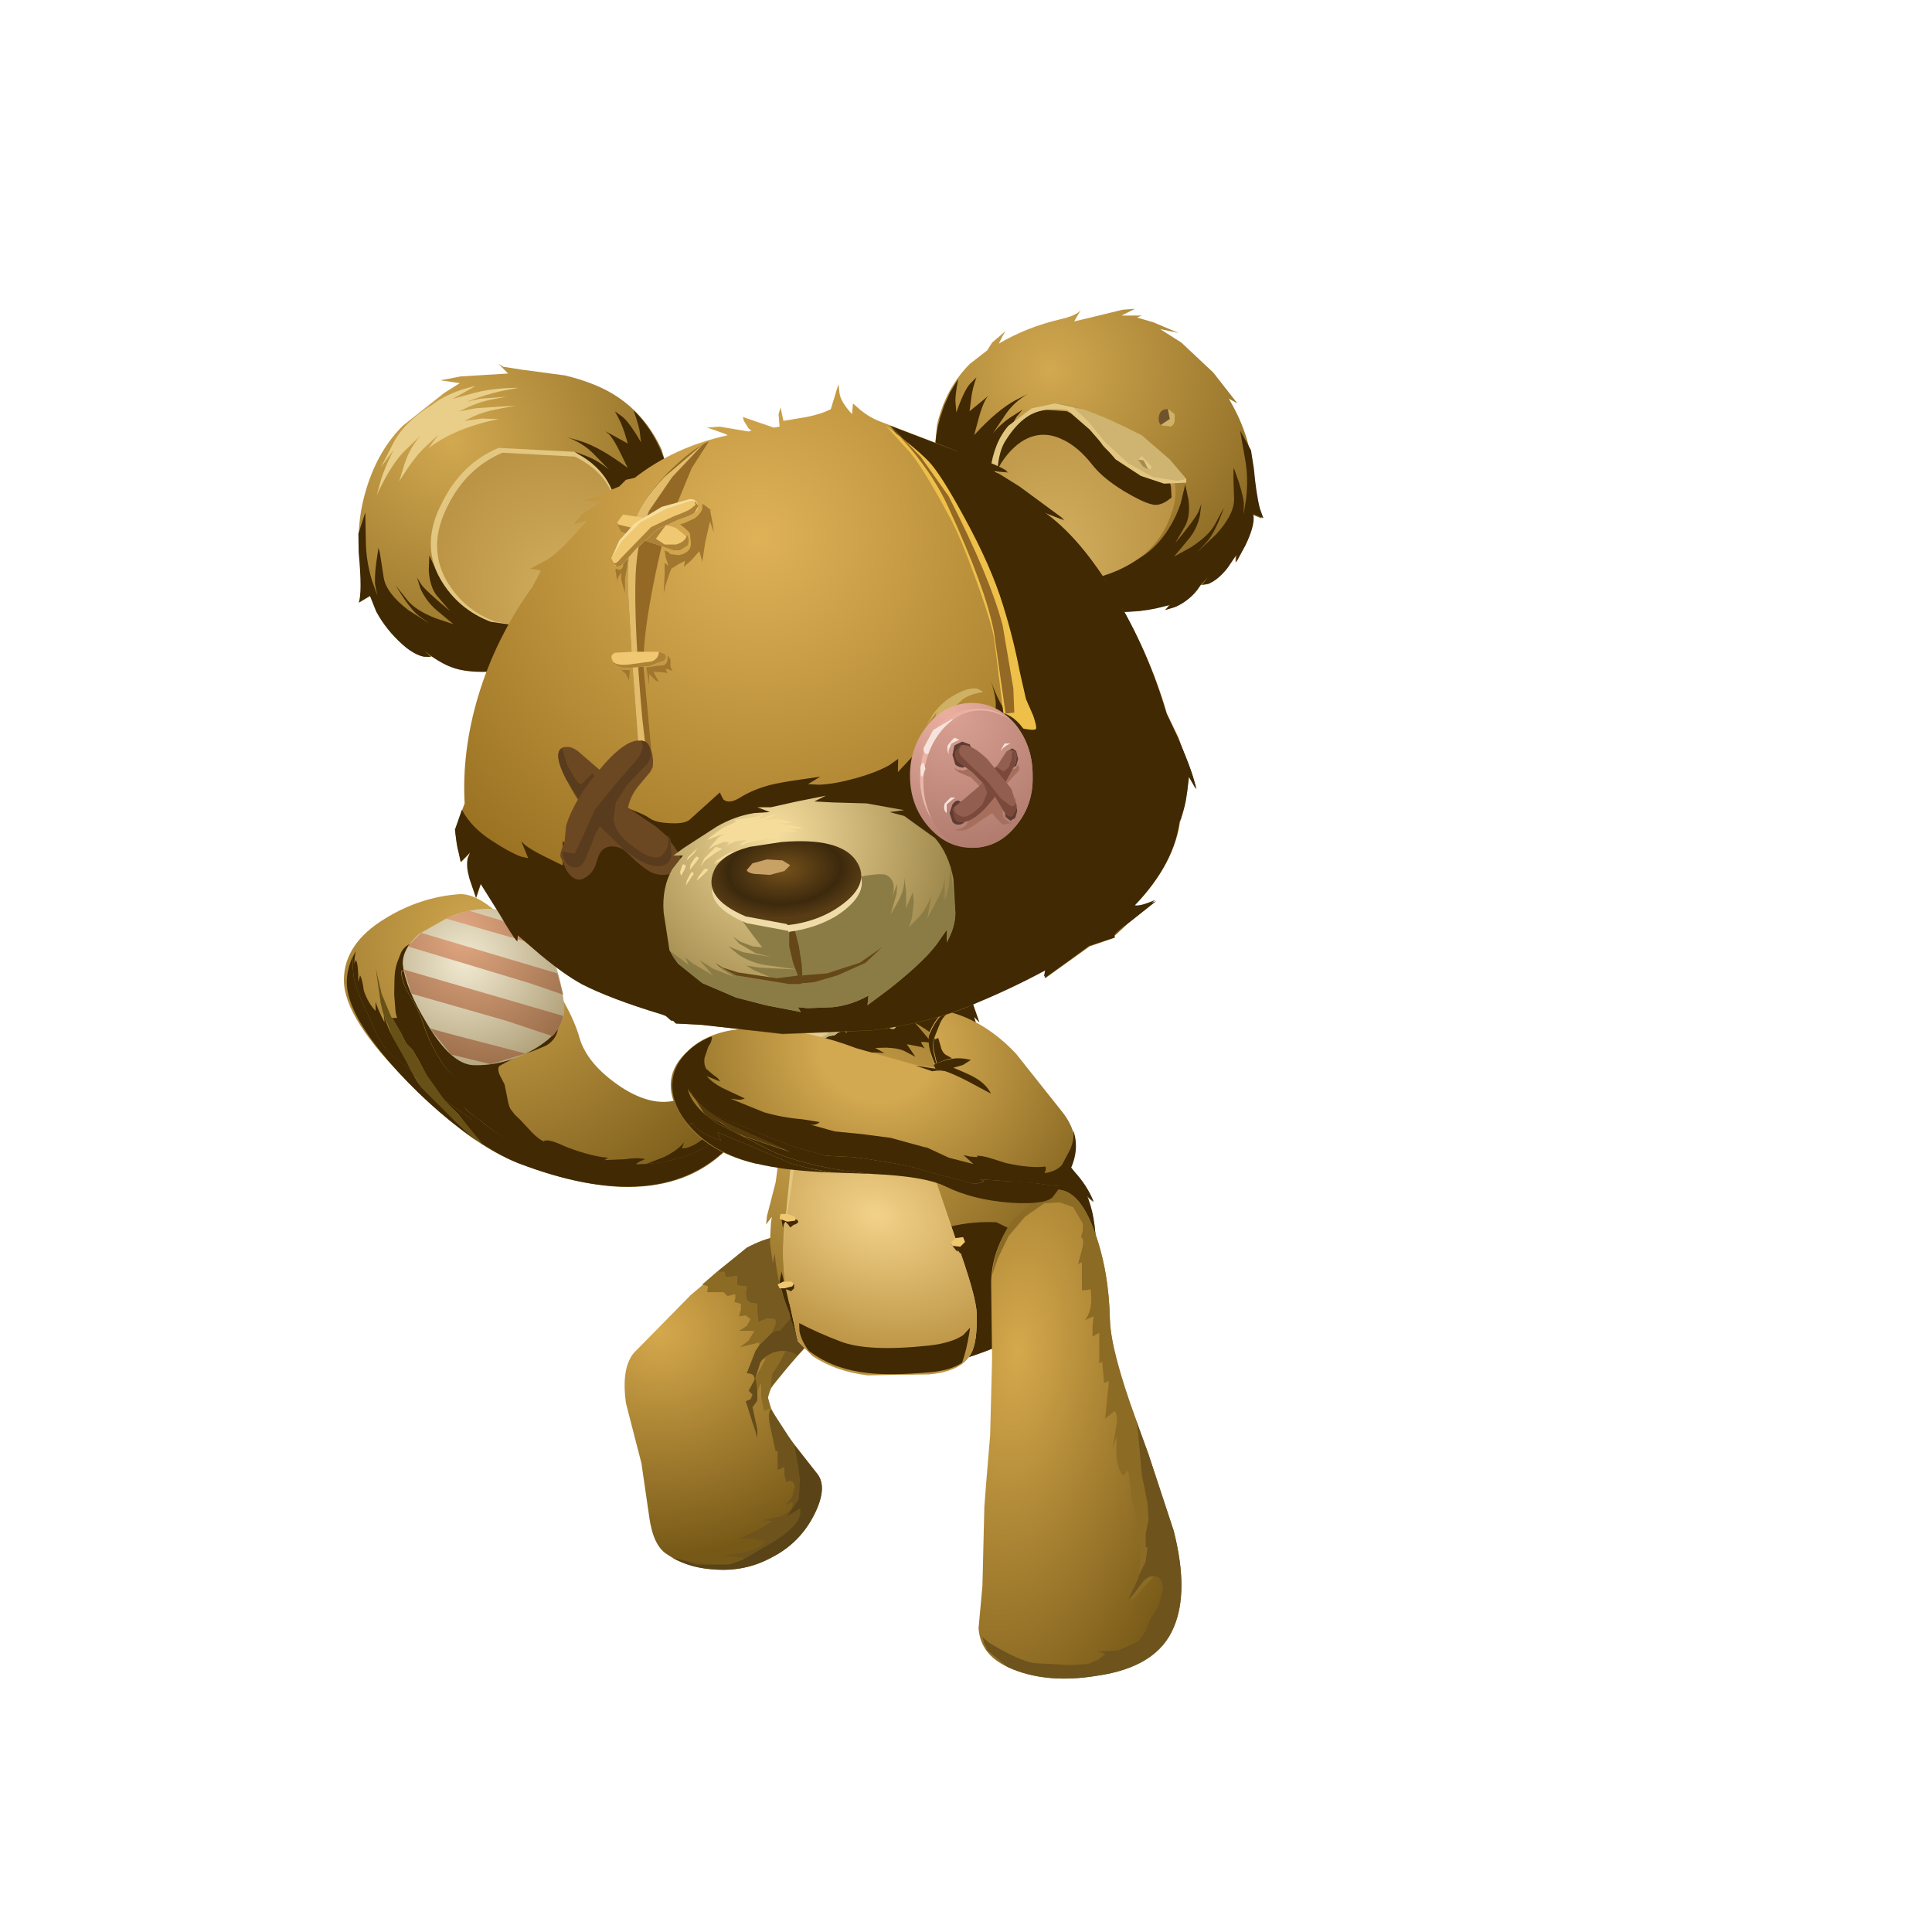 <?xml version="1.0" encoding="UTF-8" standalone="no"?>
<svg xmlns:xlink="http://www.w3.org/1999/xlink" height="300.0px" width="300.0px" xmlns="http://www.w3.org/2000/svg">
  <g transform="matrix(1.0, 0.0, 0.0, 1.0, 0.0, 0.0)">
    <use height="15.15" transform="matrix(3.0, 0.0, 0.0, 3.0, 53.4, 138.85)" width="23.85" xlink:href="#shape0"/>
    <use height="39.55" transform="matrix(0.892, 0.0, 0.0, 0.892, 60.9, 145.795)" width="44.0" xlink:href="#sprite0"/>
    <use height="19.05" transform="matrix(0.892, 0.0, 0.0, 0.892, 100.35, 163.75)" width="18.35" xlink:href="#sprite1"/>
    <use height="21.0" transform="matrix(0.892, 0.0, 0.0, 0.892, 54.75, 147.7)" width="10.35" xlink:href="#sprite2"/>
    <use height="27.2" transform="matrix(0.892, 0.0, 0.0, 0.892, 68.7, 160.0)" width="62.9" xlink:href="#sprite3"/>
    <use height="31.7" transform="matrix(0.892, 0.0, 0.0, 0.892, 53.85, 148.6)" width="22.2" xlink:href="#sprite4"/>
    <use height="20.5" transform="matrix(0.892, 0.0, 0.0, 0.892, 62.4, 149.05)" width="27.35" xlink:href="#sprite5"/>
    <use height="12.2" transform="matrix(3.0, 0.0, 0.0, 3.0, 58.35, 141.1)" width="9.75" xlink:href="#shape7"/>
    <use height="17.3" transform="matrix(3.0, 0.0, 0.0, 3.0, 97.05, 191.95)" width="10.75" xlink:href="#shape8"/>
    <use height="21.1" transform="matrix(3.0, 0.0, 0.0, 3.0, 118.95, 150.1)" width="17.1" xlink:href="#shape9"/>
    <use height="70.95" transform="matrix(0.892, 0.0, 0.0, 0.892, 121.05, 150.1)" width="55.2" xlink:href="#sprite6"/>
    <use height="9.05" transform="matrix(0.892, 0.0, 0.0, 0.892, 134.85, 153.355)" width="17.25" xlink:href="#sprite7"/>
    <use height="9.75" transform="matrix(0.892, 0.0, 0.0, 0.892, 122.745, 155.8)" width="18.3" xlink:href="#sprite8"/>
    <use height="2.65" transform="matrix(3.0, 0.0, 0.0, 3.0, 122.1, 155.65)" width="5.8" xlink:href="#shape13"/>
    <use height="4.95" transform="matrix(0.892, 0.0, 0.0, 0.892, 123.555, 155.8)" width="15.65" xlink:href="#sprite9"/>
    <use height="4.25" transform="matrix(0.892, 0.0, 0.0, 0.892, 124.095, 155.8)" width="15.45" xlink:href="#sprite10"/>
    <use height="3.6" transform="matrix(0.892, 0.0, 0.0, 0.892, 124.95, 155.8)" width="13.95" xlink:href="#sprite11"/>
    <use height="18.95" transform="matrix(3.0, 0.0, 0.0, 3.0, 121.65, 156.85)" width="10.0" xlink:href="#shape17"/>
    <use height="14.15" transform="matrix(0.892, 0.0, 0.0, 0.892, 123.3, 169.0)" width="23.0" xlink:href="#sprite12"/>
    <use height="8.9" transform="matrix(0.892, 0.0, 0.0, 0.892, 124.05, 205.45)" width="29.8" xlink:href="#sprite13"/>
    <use height="1.6" transform="matrix(3.0, 0.0, 0.0, 3.0, 122.7, 169.0)" width="2.9" xlink:href="#shape20"/>
    <use height="1.15" transform="matrix(0.892, 0.0, 0.0, 0.892, 131.4, 168.7)" width="2.15" xlink:href="#sprite14"/>
    <use height="4.45" transform="matrix(0.892, 0.0, 0.0, 0.892, 122.072, 172.45)" width="1.85" xlink:href="#sprite15"/>
    <use height="1.15" transform="matrix(0.892, 0.0, 0.0, 0.892, 121.95, 172.45)" width="0.8" xlink:href="#sprite16"/>
    <use height="1.25" transform="matrix(0.892, 0.0, 0.0, 0.892, 124.65, 170.605)" width="4.4" xlink:href="#sprite17"/>
    <use height="1.1" transform="matrix(0.892, 0.0, 0.0, 0.892, 128.85, 168.505)" width="1.3" xlink:href="#sprite18"/>
    <use height="9.4" transform="matrix(3.0, 0.0, 0.0, 3.0, 120.75, 172.6)" width="9.85" xlink:href="#shape26"/>
    <use height="25.3" transform="matrix(3.0, 0.0, 0.0, 3.0, 151.95, 184.75)" width="10.5" xlink:href="#shape27"/>
    <use height="11.4" transform="matrix(2.731, 1.233, -1.252, 2.772, 115.431, 142.331)" width="20.8" xlink:href="#shape28"/>
    <use height="4.25" transform="matrix(0.812, 0.367, -0.372, 0.825, 145.2, 160.95)" width="4.25" xlink:href="#sprite19"/>
    <use height="1.4" transform="matrix(0.812, 0.367, -0.372, 0.825, 142.65, 164.3)" width="5.6" xlink:href="#sprite20"/>
    <use height="26.65" transform="matrix(0.812, 0.367, -0.372, 0.825, 111.8, 150.7)" width="69.9" xlink:href="#sprite21"/>
    <use height="4.5" transform="matrix(0.812, 0.367, -0.372, 0.825, 108.05, 172.5)" width="26.1" xlink:href="#sprite22"/>
    <use height="15.15" transform="matrix(0.812, 0.367, -0.372, 0.825, 111.491, 159.918)" width="65.7" xlink:href="#sprite23"/>
    <use height="1.05" transform="matrix(2.731, 1.233, -1.252, 2.772, 106.979, 169.053)" width="6.15" xlink:href="#shape34"/>
    <use height="9.0" transform="matrix(0.812, 0.367, -0.372, 0.825, 146.1, 156.65)" width="3.25" xlink:href="#sprite24"/>
    <use height="3.95" transform="matrix(0.812, 0.367, -0.372, 0.825, 146.25, 162.55)" width="11.15" xlink:href="#sprite25"/>
    <use height="16.0" transform="matrix(3.0, 0.0, 0.0, 3.0, 145.05, 47.95)" width="16.95" xlink:href="#shape37"/>
    <use height="41.7" transform="matrix(0.892, 0.0, 0.0, 0.892, 145.2, 58.6)" width="57.15" xlink:href="#sprite26"/>
    <use height="9.1" transform="matrix(3.0, 0.0, 0.0, 3.0, 154.05, 62.8)" width="9.5" xlink:href="#shape39"/>
    <use height="16.65" transform="matrix(0.892, 0.0, 0.0, 0.892, 153.15, 63.55)" width="32.25" xlink:href="#sprite27"/>
    <use height="16.05" transform="matrix(3.0, 0.0, 0.0, 3.0, 55.65, 56.5)" width="42.85" xlink:href="#shape41"/>
    <use height="46.05" transform="matrix(0.892, 0.0, 0.0, 0.892, 55.65, 63.7)" width="54.2" xlink:href="#sprite28"/>
    <use height="9.75" transform="matrix(3.0, 0.0, 0.0, 3.0, 66.9, 68.5)" width="9.65" xlink:href="#shape43"/>
    <use height="19.0" transform="matrix(0.892, 0.0, 0.0, 0.892, 58.5, 59.95)" width="24.7" xlink:href="#sprite29"/>
    <use height="33.7" transform="matrix(3.0, 0.0, 0.0, 3.0, 70.65, 59.65)" width="38.4" xlink:href="#shape45"/>
    <use height="106.05" transform="matrix(0.892, 0.0, 0.0, 0.892, 70.65, 66.1)" width="129.0" xlink:href="#sprite30"/>
    <use height="52.95" transform="matrix(0.892, 0.0, 0.0, 0.892, 137.55, 66.1)" width="26.2" xlink:href="#sprite31"/>
    <use height="15.0" transform="matrix(3.0, 0.0, 0.0, 3.0, 138.0, 65.8)" width="6.5" xlink:href="#shape48"/>
    <use height="13.55" transform="matrix(0.892, 0.0, 0.0, 0.892, 143.85, 106.9)" width="9.9" xlink:href="#sprite32"/>
    <use height="17.15" transform="matrix(3.0, 0.0, 0.0, 3.0, 94.95, 68.5)" width="5.3" xlink:href="#shape50"/>
    <use height="32.25" transform="matrix(0.892, 0.0, 0.0, 0.892, 103.35, 131.5)" width="68.45" xlink:href="#sprite33"/>
    <use height="101.6" transform="matrix(0.892, 0.0, 0.0, 0.892, 78.75, 69.85)" width="119.8" xlink:href="#sprite34"/>
    <use height="23.8" transform="matrix(0.892, 0.0, 0.0, 0.892, 87.0, 115.345)" width="21.05" xlink:href="#sprite35"/>
    <use height="6.55" transform="matrix(3.0, 0.0, 0.0, 3.0, 86.7, 115.0)" width="5.9" xlink:href="#shape54"/>
    <use height="25.85" transform="matrix(0.892, 0.0, 0.0, 0.892, 144.15, 110.5)" width="19.45" xlink:href="#sprite36"/>
    <use height="16.0" transform="matrix(3.0, 0.0, 0.0, 3.0, 103.05, 109.15)" width="19.1" xlink:href="#shape56"/>
    <use height="300.0" transform="matrix(1.0, 0.0, 0.0, 1.0, 0.0, -0.05)" width="300.0" xlink:href="#shape57"/>
  </g>
  <defs>
    <g id="shape0" transform="matrix(1.0, 0.0, 0.0, 1.0, 22.35, 8.0)">
      <path d="M-20.2 -6.75 Q-18.4 -7.85 -16.4 -8.0 -14.9 -8.1 -12.6 -4.95 -10.6 -2.2 -10.15 -0.55 -9.75 0.8 -8.05 1.95 -6.25 3.15 -4.8 2.55 -3.55 2.0 -2.0 0.55 L-0.45 -0.9 1.5 0.55 0.45 2.05 Q-0.95 3.9 -2.85 5.5 -4.85 7.25 -8.0 7.15 -10.35 7.05 -13.25 5.95 -15.8 5.0 -18.95 1.8 -22.35 -1.55 -22.35 -3.55 -22.35 -5.45 -20.2 -6.75" fill="url(#gradient0)" fill-rule="evenodd" stroke="none"/>
    </g>
    <radialGradient cx="0" cy="0" gradientTransform="matrix(0.016, 0.013, 0.013, -0.016, -15.2, -5.65)" gradientUnits="userSpaceOnUse" id="gradient0" r="819.2" spreadMethod="pad">
      <stop offset="0.0" stop-color="#d2a850"/>
      <stop offset="1.0" stop-color="#775917"/>
    </radialGradient>
    <g id="sprite0" transform="matrix(1.0, 0.0, 0.0, 1.0, 0.0, -0.05)">
      <use height="39.55" transform="matrix(1.0, 0.0, 0.0, 1.0, 0.0, 0.05)" width="44.0" xlink:href="#shape1"/>
    </g>
    <g id="shape1" transform="matrix(1.0, 0.0, 0.0, 1.0, 0.0, -0.05)">
      <path d="M40.5 38.4 Q42.9 38.05 44.0 38.4 L43.0 38.85 Q42.4 39.15 42.4 39.55 L39.9 39.6 36.55 39.5 33.15 39.35 Q29.6 39.35 27.35 38.35 L20.2 35.05 Q17.85 33.8 15.35 31.65 13.1 30.15 12.4 29.15 L14.3 31.85 9.05 28.05 Q7.25 26.1 5.85 23.55 L4.75 21.4 3.55 19.35 2.5 18.3 2.05 17.5 1.65 16.65 0.0 13.8 0.85 13.8 0.6 12.9 0.35 9.75 0.4 6.95 Q0.45 5.4 0.85 4.2 L1.55 2.4 Q2.05 1.45 2.85 1.05 3.7 0.65 5.2 0.45 L7.6 0.2 Q10.9 -0.1 15.55 0.15 L19.6 0.65 23.65 1.3 28.4 8.3 28.4 9.15 Q27.75 7.7 25.7 6.15 L22.35 3.6 1.6 5.6 Q1.45 7.3 3.15 10.1 4.65 12.45 5.6 15.45 6.55 18.35 8.85 21.85 9.75 23.2 10.5 23.65 11.4 24.2 12.85 24.1 L15.6 23.55 18.05 22.35 19.0 21.85 18.65 22.15 Q18.25 22.75 18.75 23.8 L19.55 25.35 20.0 27.5 Q20.2 28.9 20.55 29.6 L21.35 30.65 22.35 31.6 24.2 33.6 Q25.4 34.85 26.35 35.3 26.8 34.85 28.65 35.55 L30.65 36.4 Q34.85 37.95 37.6 38.15 L36.95 38.55 40.5 38.4" fill="#402903" fill-rule="evenodd" stroke="none"/>
    </g>
    <g id="sprite1" transform="matrix(1.0, 0.0, 0.0, 1.0, 0.0, 0.0)">
      <use height="19.05" transform="matrix(1.0, 0.0, 0.0, 1.0, 0.0, 0.0)" width="18.35" xlink:href="#shape2"/>
    </g>
    <g id="shape2" transform="matrix(1.0, 0.0, 0.0, 1.0, 0.0, 0.0)">
      <path d="M16.45 0.0 L16.55 0.0 Q16.0 1.8 16.1 2.4 L17.15 2.0 Q17.85 1.6 18.3 1.75 18.55 3.2 17.0 5.15 L18.05 4.5 Q18.45 6.4 16.4 8.9 17.45 8.25 18.0 8.4 L16.95 10.45 Q16.35 11.65 15.5 12.2 13.85 13.3 13.1 13.95 10.9 15.9 8.75 16.9 5.2 18.6 0.0 19.05 L3.05 17.85 Q5.3 16.8 6.6 15.3 L6.2 16.3 Q7.05 16.45 8.65 15.55 L10.8 14.1 Q13.9 12.0 14.55 10.95 14.0 11.4 12.3 12.05 L15.1 9.85 Q16.5 8.45 16.3 7.7 14.25 8.8 13.45 9.1 11.65 9.85 10.4 9.7 L13.55 7.6 Q15.4 6.1 15.85 4.75 15.7 4.8 13.3 6.5 11.7 7.55 10.5 7.45 10.35 6.95 11.2 6.0 L12.3 4.5 Q11.8 4.45 10.3 5.2 12.7 3.5 16.45 0.0" fill="#402903" fill-rule="evenodd" stroke="none"/>
    </g>
    <g id="sprite2" transform="matrix(1.0, 0.0, 0.0, 1.0, 0.0, 0.0)">
      <use height="21.0" transform="matrix(1.0, 0.0, 0.0, 1.0, 0.0, 0.0)" width="10.35" xlink:href="#shape3"/>
    </g>
    <g id="shape3" transform="matrix(1.0, 0.0, 0.0, 1.0, 0.0, 0.0)">
      <path d="M0.55 0.0 Q0.3 1.25 0.3 2.4 0.3 1.95 0.6 1.55 1.0 2.3 1.0 5.35 L1.3 4.2 Q1.7 4.85 1.95 6.85 2.7 9.05 4.0 10.4 L4.0 8.8 Q4.35 10.05 5.55 12.4 5.55 10.75 4.85 8.75 L5.2 9.15 5.45 10.75 Q5.75 12.7 7.1 15.1 L9.45 19.25 10.35 21.0 8.75 19.65 Q6.4 17.9 5.5 16.75 L4.1 14.3 3.0 11.7 Q1.2 8.0 0.55 6.05 0.0 4.3 0.0 1.05 L0.55 0.0" fill="#402903" fill-rule="evenodd" stroke="none"/>
    </g>
    <g id="sprite3" transform="matrix(1.0, 0.0, 0.0, 1.0, 0.0, 0.0)">
      <use height="27.2" transform="matrix(1.0, 0.0, 0.0, 1.0, 0.0, 0.0)" width="62.9" xlink:href="#shape4"/>
    </g>
    <g id="shape4" transform="matrix(1.0, 0.0, 0.0, 1.0, 0.0, 0.0)">
      <path d="M53.8 5.95 Q53.35 5.8 52.65 6.2 L51.6 6.6 Q51.5 6.0 52.05 4.2 L51.95 4.2 54.7 1.4 56.4 0.0 62.9 4.85 Q61.8 6.85 59.4 9.95 54.65 16.15 48.35 21.6 36.35 31.95 13.3 23.15 10.4 22.0 6.75 19.65 L2.8 14.65 0.0 11.85 5.25 15.65 3.35 12.95 Q4.05 13.95 6.3 15.45 8.8 17.6 11.15 18.85 L18.3 22.15 Q20.55 23.15 24.1 23.15 L27.5 23.3 30.85 23.4 35.5 23.25 Q40.7 22.8 44.25 21.1 46.4 20.1 48.6 18.15 L51.0 16.4 52.45 14.65 53.5 12.6 Q52.95 12.45 51.9 13.1 53.95 10.6 53.55 8.7 L52.5 9.35 Q54.05 7.4 53.8 5.95" fill="#402903" fill-rule="evenodd" stroke="none"/>
    </g>
    <g id="sprite4" transform="matrix(1.0, 0.0, 0.0, 1.0, 0.0, 0.0)">
      <use height="31.7" transform="matrix(1.0, 0.0, 0.0, 1.0, 0.0, 0.0)" width="22.2" xlink:href="#shape5"/>
    </g>
    <g id="shape5" transform="matrix(1.0, 0.0, 0.0, 1.0, 0.0, 0.0)">
      <path d="M1.0 0.0 Q1.0 3.25 1.55 5.0 2.2 6.95 4.0 10.65 L5.1 13.25 6.5 15.7 Q7.4 16.85 9.75 18.6 L11.35 19.95 Q12.15 21.8 13.2 22.85 L14.8 24.4 16.3 25.9 Q18.35 28.2 22.2 31.7 13.8 25.75 7.25 18.1 0.0 9.6 0.0 4.4 0.0 2.25 1.0 0.0" fill="#402903" fill-rule="evenodd" stroke="none"/>
    </g>
    <g id="sprite5" transform="matrix(1.0, 0.0, 0.0, 1.0, 0.0, 0.0)">
      <use height="20.5" transform="matrix(1.0, 0.0, 0.0, 1.0, 0.0, 0.0)" width="27.35" xlink:href="#shape6"/>
    </g>
    <g id="shape6" transform="matrix(1.0, 0.0, 0.0, 1.0, 0.0, 0.0)">
      <path d="M20.75 0.0 L24.1 2.55 Q26.15 4.1 26.8 5.55 27.2 6.3 27.25 7.2 27.45 9.75 27.25 11.45 27.1 13.8 25.05 14.95 L22.9 15.85 20.7 16.55 20.15 16.8 18.1 17.85 16.45 18.75 14.0 19.95 11.25 20.5 Q9.8 20.6 8.9 20.05 8.15 19.6 7.25 18.25 4.95 14.75 4.0 11.85 3.05 8.85 1.55 6.5 -0.15 3.7 0.0 2.0 L20.75 0.0" fill="#402903" fill-rule="evenodd" stroke="none"/>
    </g>
    <g id="shape7" transform="matrix(1.0, 0.0, 0.0, 1.0, 20.7, 7.25)">
      <path d="M-19.85 -0.65 L-20.35 -1.95 -20.45 -2.4 -20.7 -4.15 -20.4 -2.85 -19.9 -1.65 -19.85 -1.6 -19.35 -0.75 -19.25 -0.5 -19.1 -0.25 -18.95 -0.1 -18.8 0.05 -18.45 0.65 -18.1 1.3 -17.15 2.65 -16.35 3.5 -15.15 4.95 -15.7 4.6 -17.45 2.9 -17.9 2.45 -18.35 2.0 -18.9 1.1 -19.15 0.6 -19.85 -0.65" fill="#685116" fill-rule="evenodd" stroke="none"/>
      <path d="M-16.95 -6.8 Q-13.95 -8.0 -12.3 -5.95 -11.2 -4.6 -10.95 -2.25 -10.8 -0.95 -12.55 0.05 -14.1 0.9 -15.65 0.85 -16.8 0.8 -18.05 -1.3 -19.15 -3.1 -19.3 -4.35 -19.35 -5.15 -18.45 -5.95 L-16.95 -6.8" fill="url(#gradient1)" fill-rule="evenodd" stroke="none"/>
      <path d="M-12.4 -6.1 L-11.8 -5.2 -12.25 -5.35 -17.1 -6.75 -16.95 -6.8 -15.9 -7.15 -12.4 -6.1" fill="url(#gradient2)" fill-rule="evenodd" stroke="none"/>
      <path d="M-18.35 -6.0 L-11.3 -3.9 -11.0 -2.8 -12.75 -3.4 -19.05 -5.3 -18.35 -6.0" fill="url(#gradient3)" fill-rule="evenodd" stroke="none"/>
      <path d="M-19.25 -4.1 L-11.0 -1.7 Q-11.1 -1.15 -11.55 -0.65 L-13.95 -1.45 -18.85 -2.85 -19.25 -4.1" fill="url(#gradient4)" fill-rule="evenodd" stroke="none"/>
      <path d="M-14.75 0.8 L-16.8 0.3 -17.9 -1.05 -16.6 -0.7 -12.95 0.25 -14.75 0.8" fill="url(#gradient5)" fill-rule="evenodd" stroke="none"/>
    </g>
    <radialGradient cx="0" cy="0" gradientTransform="matrix(0.007, 0.005, 0.005, -0.007, -16.05, -4.55)" gradientUnits="userSpaceOnUse" id="gradient1" r="819.2" spreadMethod="pad">
      <stop offset="0.0" stop-color="#f1e9d1"/>
      <stop offset="1.0" stop-color="#a5946a"/>
    </radialGradient>
    <radialGradient cx="0" cy="0" gradientTransform="matrix(0.003, 0.011, 0.01, -0.002, -16.35, -6.05)" gradientUnits="userSpaceOnUse" id="gradient2" r="819.2" spreadMethod="pad">
      <stop offset="0.0" stop-color="#e0a681"/>
      <stop offset="1.0" stop-color="#8b623e"/>
    </radialGradient>
    <radialGradient cx="0" cy="0" gradientTransform="matrix(0.002, 0.01, 0.01, -0.002, -16.15, -5.85)" gradientUnits="userSpaceOnUse" id="gradient3" r="819.2" spreadMethod="pad">
      <stop offset="0.0" stop-color="#e0a681"/>
      <stop offset="1.0" stop-color="#8b623e"/>
    </radialGradient>
    <radialGradient cx="0" cy="0" gradientTransform="matrix(0.002, 0.01, 0.009, -0.002, -15.75, -5.65)" gradientUnits="userSpaceOnUse" id="gradient4" r="819.2" spreadMethod="pad">
      <stop offset="0.0" stop-color="#e0a681"/>
      <stop offset="1.0" stop-color="#8b623e"/>
    </radialGradient>
    <radialGradient cx="0" cy="0" gradientTransform="matrix(0.003, 0.01, 0.009, -0.002, -15.4, -5.65)" gradientUnits="userSpaceOnUse" id="gradient5" r="819.2" spreadMethod="pad">
      <stop offset="0.0" stop-color="#e0a681"/>
      <stop offset="1.0" stop-color="#8b623e"/>
    </radialGradient>
    <g id="shape8" transform="matrix(1.0, 0.0, 0.0, 1.0, 9.25, 1.5)">
      <path d="M-2.95 -0.9 Q-1.25 -1.8 -0.1 -1.4 L1.3 -0.25 Q1.75 0.3 1.2 1.95 L0.4 3.9 -0.85 5.3 Q-1.85 6.4 -1.85 6.85 -1.85 7.35 -0.85 8.8 L0.7 10.8 Q1.25 11.5 0.55 12.9 -0.2 14.4 -1.7 15.15 -3.1 15.9 -4.7 15.75 -6.1 15.65 -7.1 14.95 -7.8 14.5 -8.0 13.0 L-8.4 10.25 -9.2 7.15 Q-9.45 5.35 -8.8 4.55 L-5.85 1.55 -2.95 -0.9" fill="url(#gradient6)" fill-rule="evenodd" stroke="none"/>
      <path d="M-1.95 4.8 L-2.15 4.9 Q-1.65 4.4 -0.95 4.45 L-1.25 5.05 -1.65 5.65 -1.7 6.35 -1.85 6.85 -1.7 7.4 -2.05 7.55 -2.2 6.85 -2.2 6.1 -2.4 6.5 -2.45 6.1 -2.5 5.85 -1.95 4.8" fill="#8c6b25" fill-rule="evenodd" stroke="none"/>
      <path d="M-4.5 0.35 L-4.1 0.35 -4.05 0.6 -3.75 0.6 -3.45 0.55 -3.45 1.05 -2.95 1.1 -3.0 1.45 -2.95 1.8 -2.75 1.95 -2.4 2.0 -2.4 2.45 -2.35 2.95 -1.9 2.75 -1.5 2.8 Q-1.35 3.0 -1.7 3.55 L-2.3 4.15 -2.3 4.0 -3.3 4.25 -2.85 3.9 -2.55 3.4 -3.35 3.4 -2.95 3.15 -2.75 2.8 -3.0 2.6 -3.35 2.65 -3.25 2.3 -3.25 2.0 -3.45 1.95 -3.6 1.9 Q-3.5 1.7 -3.55 1.5 L-3.95 1.6 -4.15 1.4 -5.0 1.4 -4.95 1.1 -5.25 1.0 -4.5 0.35" fill="#8c6b25" fill-rule="evenodd" stroke="none"/>
      <path d="M-2.95 -0.9 Q-1.25 -1.8 -0.1 -1.4 L1.3 -0.25 1.5 0.2 -1.25 3.4 Q-1.4 3.3 -1.7 3.55 -1.35 3.0 -1.5 2.8 L-1.9 2.75 -2.35 2.95 -2.4 2.45 -2.4 2.0 -2.75 1.95 -2.95 1.8 -3.0 1.45 -2.95 1.1 -3.45 1.05 -3.45 0.55 -3.75 0.6 -4.05 0.6 -4.1 0.35 -4.5 0.35 -2.95 -0.9" fill="#765a1f" fill-rule="evenodd" stroke="none"/>
      <path d="M-0.95 4.45 Q-0.6 4.5 -0.4 4.65 L-0.35 4.7 -1.7 6.35 -1.65 5.65 -1.25 5.05 -0.95 4.45" fill="#765a1f" fill-rule="evenodd" stroke="none"/>
      <path d="M-5.55 15.5 L-6.3 15.25 -5.65 15.35 -4.95 15.45 -3.9 15.5 -5.55 15.5" fill="#6e531d" fill-rule="evenodd" stroke="none"/>
      <path d="M-0.4 9.8 L-0.3 10.35 -0.2 11.1 -0.25 12.1 -0.55 12.55 -0.85 13.0 -0.2 12.6 Q0.05 13.4 -1.95 14.55 L-3.15 15.25 -3.1 15.15 -4.2 15.05 -3.05 14.85 Q-2.3 14.75 -2.0 14.3 L-2.65 14.15 -3.35 14.15 -2.45 13.75 -1.6 13.25 -2.1 13.2 -1.15 13.0 Q-0.45 12.65 -0.6 12.25 L-0.95 12.45 -0.6 12.0 -0.45 11.45 Q-0.6 11.0 -0.9 11.25 L-1.0 10.85 -1.0 10.45 -1.35 10.6 -1.35 9.6 -1.45 9.65 -1.7 8.5 Q-1.9 7.7 -1.7 7.45 L-0.5 9.3 -0.4 9.8" fill="#6e531d" fill-rule="evenodd" stroke="none"/>
      <path d="M-0.3 10.35 L-0.4 9.8 -0.5 9.3 0.7 10.8 Q1.25 11.5 0.55 12.9 -0.2 14.4 -1.7 15.15 -3.0 15.85 -4.55 15.75 -5.8 15.7 -6.8 15.15 L-6.35 15.25 -6.3 15.25 -5.55 15.5 -3.9 15.5 -3.7 15.45 -3.15 15.25 -1.95 14.55 Q0.05 13.4 -0.2 12.6 L-0.85 13.0 -0.55 12.55 -0.25 12.1 -0.2 11.1 -0.3 10.35" fill="#594317" fill-rule="evenodd" stroke="none"/>
      <path d="M1.5 0.2 Q1.6 0.95 1.1 2.3 L0.4 3.9 -0.35 4.7 -0.4 4.65 Q-0.6 4.5 -0.95 4.45 -1.65 4.4 -2.15 4.9 L-2.25 5.05 -2.5 5.85 -2.45 6.1 -2.4 6.5 -2.4 7.0 -2.5 7.15 -2.65 7.35 -2.5 8.05 -2.4 8.5 -2.4 8.95 -2.5 8.6 -2.65 8.15 -2.9 7.35 -2.95 7.2 -3.0 7.05 -2.9 7.0 -2.75 6.95 -2.65 6.7 -2.85 6.5 -2.55 5.95 Q-2.5 5.6 -2.95 5.6 L-2.5 4.45 -2.3 4.15 -1.7 3.55 Q-1.4 3.3 -1.25 3.4 L1.5 0.2" fill="#654c1a" fill-rule="evenodd" stroke="none"/>
    </g>
    <radialGradient cx="0" cy="0" gradientTransform="matrix(-0.002, 0.014, 0.015, 0.002, -7.5, 3.45)" gradientUnits="userSpaceOnUse" id="gradient6" r="819.2" spreadMethod="pad">
      <stop offset="0.0" stop-color="#d5a84c"/>
      <stop offset="1.0" stop-color="#775917"/>
    </radialGradient>
    <g id="shape9" transform="matrix(1.0, 0.0, 0.0, 1.0, 8.55, 10.6)">
      <path d="M-1.55 -7.7 Q-2.6 -7.1 -4.85 -6.25 L-6.85 -5.55 -7.7 -6.15 Q-8.15 -6.6 -7.7 -7.25 -7.2 -8.0 -4.95 -9.1 -2.7 -10.2 -1.8 -10.2 L-0.45 -10.15 -0.05 -9.95 -0.2 -9.1 Q-0.5 -8.35 -1.55 -7.7" fill="#736035" fill-rule="evenodd" stroke="none"/>
      <path d="M-2.35 -7.05 L-6.15 -5.95 -6.85 -6.05 -7.35 -6.15 -8.05 -6.6 -8.0 -6.9 -7.45 -7.55 -6.85 -7.9 -6.75 -7.9 -7.2 -7.55 -7.7 -7.1 Q-7.9 -6.6 -7.05 -6.8 -5.5 -7.1 -4.0 -7.95 L-1.4 -9.25 Q-0.5 -9.2 -0.6 -9.0 L-1.3 -8.05 Q-1.95 -7.2 -2.35 -7.05" fill="#dbc17f" fill-rule="evenodd" stroke="none"/>
      <path d="M1.5 -10.5 L1.5 -10.6 1.55 -10.5 1.55 -10.55 1.6 -10.25 2.05 -9.0 2.5 -7.7 2.2 -8.0 2.35 -7.5 Q2.55 -6.8 3.4 -5.25 L4.3 -4.0 3.9 -4.3 5.9 -1.85 7.4 0.0 8.4 1.6 8.05 1.3 8.15 1.5 8.45 2.75 8.55 3.7 8.35 5.35 8.05 6.0 7.95 5.6 6.85 7.3 6.0 7.85 5.5 8.1 5.7 7.8 Q4.0 9.0 1.65 9.7 -0.75 10.45 -2.85 10.3 L-2.65 10.5 -3.75 10.3 Q-3.85 10.25 -4.1 10.1 -5.7 9.7 -6.5 8.7 L-6.95 8.05 -6.9 8.6 -7.3 7.45 -7.35 7.3 Q-7.95 6.0 -8.1 4.25 L-8.2 4.75 -8.35 3.7 -8.3 2.7 -8.25 2.35 -8.55 2.75 -8.5 2.3 -8.05 0.55 -7.95 -0.2 -7.85 -3.8 -8.05 -3.5 -8.2 -3.45 -8.0 -3.9 -7.9 -4.95 -8.05 -6.6 -7.05 -6.55 Q-5.65 -6.7 -3.8 -7.7 L0.4 -10.0 1.5 -10.5" fill="url(#gradient7)" fill-rule="evenodd" stroke="none"/>
    </g>
    <radialGradient cx="0" cy="0" gradientTransform="matrix(0.01, 0.014, 0.016, -0.01, -4.75, -2.7)" gradientUnits="userSpaceOnUse" id="gradient7" r="819.2" spreadMethod="pad">
      <stop offset="0.0" stop-color="#d2a850"/>
      <stop offset="1.0" stop-color="#775917"/>
    </radialGradient>
    <g id="sprite6" transform="matrix(1.0, 0.0, 0.0, 1.0, 0.0, 0.0)">
      <use height="70.95" transform="matrix(1.0, 0.0, 0.0, 1.0, 0.0, 0.0)" width="55.2" xlink:href="#shape10"/>
    </g>
    <g id="shape10" transform="matrix(1.0, 0.0, 0.0, 1.0, 0.0, 0.0)">
      <path d="M41.75 46.45 Q44.3 47.85 44.7 46.0 45.1 44.1 43.75 39.7 L41.95 34.45 40.1 30.1 38.65 26.95 38.6 28.45 Q37.75 27.1 36.9 24.6 L34.6 16.5 34.4 18.8 33.35 14.75 Q32.95 13.2 31.95 11.35 L31.0 9.75 31.6 11.4 Q32.05 12.6 32.0 13.75 L31.6 12.9 30.7 11.8 30.1 11.35 30.4 12.35 30.75 14.2 30.1 12.95 Q29.75 12.2 28.85 11.5 L28.05 10.9 28.65 12.1 Q29.1 12.95 29.35 14.85 L27.9 13.05 Q27.05 11.95 25.2 10.75 L23.55 9.75 26.65 13.4 25.95 13.2 25.0 13.1 24.6 13.15 25.25 14.25 24.75 14.0 22.15 13.5 23.65 15.7 21.95 14.8 Q20.9 14.2 18.65 14.1 L16.65 14.15 18.25 15.05 16.95 14.95 10.15 14.9 8.75 14.8 Q8.5 15.35 8.75 16.05 9.3 18.5 8.8 19.2 L7.6 20.05 Q6.8 19.85 7.0 18.9 L7.5 16.05 7.7 14.6 2.95 13.55 Q7.7 12.95 13.65 9.65 22.9 4.5 27.85 2.0 L31.55 0.3 31.55 0.0 31.6 0.25 31.7 0.2 31.85 1.05 33.25 5.35 34.75 9.65 33.85 8.7 34.4 10.45 Q35.05 12.75 37.85 17.95 39.0 20.0 40.9 22.15 L39.5 21.15 46.2 29.3 51.25 35.6 Q53.55 38.05 54.7 40.95 L53.55 39.9 53.8 40.55 Q54.6 42.8 54.8 44.9 L55.15 48.0 Q55.35 50.8 54.5 53.55 L53.55 55.75 53.15 54.45 Q51.1 58.4 49.45 60.05 47.8 61.7 44.9 62.75 L45.65 61.8 Q39.9 65.9 32.05 68.25 23.9 70.65 16.9 70.15 L17.45 70.9 Q16.6 71.15 13.9 70.15 L12.6 69.5 Q7.25 68.2 4.5 64.8 L3.0 62.7 3.25 64.5 Q2.15 62.3 1.8 60.6 L1.7 60.2 Q0.65 57.8 0.0 54.85 L0.35 53.1 1.7 58.85 1.85 57.25 2.45 59.85 Q2.85 61.5 4.4 63.4 L5.85 64.95 5.25 63.9 4.35 61.2 3.85 59.25 5.65 62.0 Q6.8 63.7 8.95 65.2 L10.85 66.3 9.65 65.2 8.5 63.8 8.2 63.25 8.8 63.9 12.05 65.95 10.55 64.3 8.45 61.25 7.5 59.45 9.45 61.5 Q11.4 63.6 14.1 64.15 L13.3 63.55 11.75 62.1 12.7 62.45 15.35 62.85 Q17.05 62.9 18.55 60.1 19.9 57.5 21.4 51.7 22.6 47.0 29.5 45.3 33.55 44.3 37.75 44.5 L41.75 46.45" fill="#402903" fill-rule="evenodd" stroke="none"/>
    </g>
    <g id="sprite7" transform="matrix(1.0, 0.0, 0.0, 1.0, 0.0, 0.05)">
      <use height="9.05" transform="matrix(1.0, 0.0, 0.0, 1.0, 0.0, -0.05)" width="17.25" xlink:href="#shape11"/>
    </g>
    <g id="shape11" transform="matrix(1.0, 0.0, 0.0, 1.0, 0.0, 0.05)">
      <path d="M15.75 0.2 Q16.2 0.45 16.5 1.3 L17.2 5.15 16.2 5.0 16.7 6.55 Q17.25 8.05 17.25 9.0 L16.15 7.3 Q15.45 6.2 14.55 5.75 L13.85 5.5 14.35 6.5 13.6 6.15 12.1 5.85 11.3 5.8 12.1 6.75 Q11.35 6.9 9.0 6.0 7.8 5.55 5.3 6.05 L1.1 6.2 0.15 6.15 0.0 6.1 Q-0.1 5.85 0.9 5.05 L1.95 4.25 Q2.85 2.55 3.6 2.15 L8.5 1.0 14.05 0.0 15.75 0.2" fill="#402903" fill-rule="evenodd" stroke="none"/>
    </g>
    <g id="sprite8" transform="matrix(1.0, 0.0, 0.0, 1.0, -0.05, 0.0)">
      <use height="9.75" transform="matrix(1.0, 0.0, 0.0, 1.0, 0.05, 0.0)" width="18.3" xlink:href="#shape12"/>
    </g>
    <g id="shape12" transform="matrix(1.0, 0.0, 0.0, 1.0, -0.05, 0.0)">
      <path d="M15.65 0.0 L16.4 0.05 17.15 0.65 17.25 1.0 17.05 1.55 16.95 2.3 16.95 2.55 17.2 2.65 17.9 3.35 18.25 3.75 18.35 4.2 18.25 4.6 17.85 5.0 17.5 5.3 16.8 5.25 16.35 5.2 16.0 5.35 15.6 5.3 15.6 5.05 14.55 4.85 14.0 4.7 13.6 4.35 Q13.2 4.05 12.45 3.85 L11.7 3.95 10.85 4.4 10.15 4.7 9.65 5.05 9.0 5.3 8.1 5.55 6.75 6.05 Q6.55 6.15 6.7 7.1 6.8 7.9 5.85 7.75 L4.95 7.4 4.15 7.1 Q3.75 7.05 3.65 7.35 L3.25 8.2 2.45 8.75 Q2.5 9.3 1.75 9.65 1.0 10.0 0.85 9.25 L0.35 8.85 Q0.0 8.55 0.05 7.6 0.1 6.7 0.4 6.25 L14.5 0.2 15.65 0.0" fill="#402903" fill-rule="evenodd" stroke="none"/>
    </g>
    <g id="shape13" transform="matrix(1.0, 0.0, 0.0, 1.0, 7.5, 8.75)">
      <path d="M-2.05 -8.75 L-1.85 -8.65 -1.9 -8.45 Q-1.9 -8.3 -2.25 -8.15 L-2.2 -8.15 -2.1 -8.1 -2.05 -7.95 -1.95 -7.95 -1.75 -7.85 Q-1.65 -7.75 -1.85 -7.65 L-1.8 -7.65 -1.85 -7.45 Q-1.95 -7.3 -2.2 -7.45 L-2.35 -7.4 -2.4 -7.5 -2.45 -7.65 -2.5 -7.65 -2.65 -7.5 -2.95 -7.55 -3.15 -7.75 -3.45 -7.5 -3.65 -7.45 -3.75 -7.5 -3.75 -7.45 -3.85 -7.4 -4.0 -7.4 -4.15 -7.5 -4.5 -7.3 -4.8 -7.2 -5.0 -7.05 -5.3 -7.0 -5.5 -6.9 -5.7 -6.8 -5.9 -6.5 Q-6.0 -6.3 -6.25 -6.35 L-6.4 -6.25 -6.55 -6.2 -6.65 -6.25 -6.85 -6.1 -7.1 -6.2 -7.2 -6.35 -7.45 -6.4 -7.45 -6.5 -7.45 -6.55 -7.5 -6.65 -7.45 -6.9 -7.25 -7.2 -7.3 -7.35 -7.1 -7.5 -7.15 -7.55 -7.15 -7.7 -6.95 -7.8 -6.95 -7.9 -6.8 -8.1 -6.2 -8.35 -5.7 -8.45 -5.15 -8.5 -4.7 -8.55 -4.55 -8.45 -3.15 -8.65 -2.05 -8.75" fill="url(#gradient8)" fill-rule="evenodd" stroke="none"/>
    </g>
    <radialGradient cx="0" cy="0" gradientTransform="matrix(0.006, -4.0E-4, -1.0E-4, -0.005, -6.5, -7.85)" gradientUnits="userSpaceOnUse" id="gradient8" r="819.2" spreadMethod="pad">
      <stop offset="0.0" stop-color="#e9d6a8"/>
      <stop offset="1.0" stop-color="#c1af78"/>
    </radialGradient>
    <g id="sprite9" transform="matrix(1.0, 0.0, 0.0, 1.0, 0.05, 0.0)">
      <use height="4.95" transform="matrix(1.0, 0.0, 0.0, 1.0, -0.05, 0.0)" width="15.65" xlink:href="#shape14"/>
    </g>
    <g id="shape14" transform="matrix(1.0, 0.0, 0.0, 1.0, 0.05, 0.0)">
      <path d="M15.6 2.0 L15.3 2.35 14.7 2.8 13.85 2.95 12.85 3.0 11.75 3.1 10.95 3.0 10.5 3.3 9.65 3.45 9.1 3.3 8.85 3.7 7.95 4.5 7.8 3.9 7.6 3.3 6.8 3.45 6.15 3.65 4.95 4.05 3.4 4.35 3.15 4.65 Q2.95 4.9 2.55 4.25 L1.6 4.85 Q0.8 5.25 1.45 3.7 L0.05 4.25 Q-0.35 4.3 1.0 3.1 L0.35 2.65 Q-0.1 2.35 1.05 1.4 L3.35 0.85 5.2 0.6 6.85 0.45 7.35 0.85 14.05 0.0 14.1 0.0 Q15.25 0.4 15.45 0.9 L15.5 1.6 15.0 1.85 15.2 1.85 Q15.45 1.85 15.6 2.0" fill="#c5b37d" fill-rule="evenodd" stroke="none"/>
    </g>
    <g id="sprite10" transform="matrix(1.0, 0.0, 0.0, 1.0, -0.05, 0.0)">
      <use height="4.25" transform="matrix(1.0, 0.0, 0.0, 1.0, 0.05, 0.0)" width="15.45" xlink:href="#shape15"/>
    </g>
    <g id="shape15" transform="matrix(1.0, 0.0, 0.0, 1.0, -0.05, 0.0)">
      <path d="M12.9 0.0 Q14.3 0.05 15.05 0.55 15.7 1.0 15.4 1.35 15.1 1.6 15.15 1.85 L15.35 2.6 Q15.5 2.9 14.9 2.7 L13.75 2.65 12.65 2.7 12.05 2.45 10.8 2.75 8.95 3.0 Q8.6 3.15 8.15 3.7 L7.8 4.25 Q7.8 3.55 7.45 3.05 L6.6 2.95 4.15 3.7 3.15 3.6 3.1 3.2 1.5 3.7 Q0.55 3.95 0.95 2.8 L0.2 2.4 Q-0.55 1.95 2.65 0.75 L3.2 0.55 12.9 0.0" fill="#7b6b3b" fill-rule="evenodd" stroke="none"/>
    </g>
    <g id="sprite11" transform="matrix(1.0, 0.0, 0.0, 1.0, 0.0, 0.0)">
      <use height="3.6" transform="matrix(1.0, 0.0, 0.0, 1.0, 0.0, 0.0)" width="13.95" xlink:href="#shape16"/>
    </g>
    <g id="shape16" transform="matrix(1.0, 0.0, 0.0, 1.0, 0.0, 0.0)">
      <path d="M10.7 0.1 L13.2 0.6 13.7 1.1 Q14.1 1.3 13.9 1.5 L13.35 2.0 12.9 2.45 11.6 2.65 9.55 2.85 8.65 2.8 Q8.35 2.7 8.0 2.95 L6.8 3.25 6.35 3.1 6.3 2.9 5.35 3.05 4.45 2.95 3.3 3.5 Q2.6 3.8 2.1 3.0 L1.05 3.35 Q0.5 3.5 0.95 2.75 0.6 2.8 0.1 2.45 -0.3 2.15 0.8 1.35 1.9 0.5 2.95 0.4 L10.7 0.1" fill="#402903" fill-rule="evenodd" stroke="none"/>
    </g>
    <g id="shape17" transform="matrix(1.0, 0.0, 0.0, 1.0, 7.65, 8.35)">
      <path d="M-3.05 -7.8 L-2.9 -7.75 -2.75 -7.65 -2.45 -7.75 -2.25 -7.7 -2.1 -7.65 -1.95 -7.7 -1.9 -7.95 -1.75 -7.85 Q-1.65 -7.75 -1.85 -7.65 L-1.8 -7.65 -1.85 -7.45 Q-1.95 -7.3 -2.2 -7.45 L-2.35 -7.4 -2.4 -7.5 -2.45 -7.65 -2.5 -7.65 -2.65 -7.5 -2.95 -7.55 -3.15 -7.75 -3.45 -7.5 -3.65 -7.45 -3.75 -7.5 -3.75 -7.45 -3.85 -7.4 -4.0 -7.4 -4.15 -7.5 -4.5 -7.3 -4.8 -7.2 -5.0 -7.05 -5.3 -7.0 -5.5 -6.9 -5.7 -6.8 -5.9 -6.5 Q-6.0 -6.3 -6.25 -6.35 L-6.4 -6.25 -6.55 -6.2 -6.65 -6.25 -6.85 -6.1 -7.1 -6.25 -6.95 -6.25 -6.8 -6.35 -6.7 -6.3 -6.5 -6.35 -6.35 -6.5 -6.0 -6.65 -5.85 -6.95 -5.7 -6.95 -5.4 -7.1 -5.25 -7.25 -5.15 -7.2 -5.0 -7.2 -4.8 -7.4 -4.55 -7.5 -4.4 -7.6 -4.1 -7.55 -3.85 -7.6 -3.5 -7.75 -3.05 -7.8" fill="#c5b37d" fill-rule="evenodd" stroke="none"/>
      <path d="M-4.6 -8.2 L-4.35 -8.35 -4.25 -8.1 -4.3 -7.4 -4.4 -7.15 -4.55 -7.65 -4.6 -8.2" fill="#d8ad41" fill-rule="evenodd" stroke="none"/>
      <path d="M-6.9 -7.8 L-6.8 -7.7 Q-6.85 -7.6 -7.05 -7.6 L-7.1 -7.7 -6.9 -7.8" fill="#f0e4c5" fill-rule="evenodd" stroke="none"/>
      <path d="M-7.05 -7.45 L-6.95 -7.4 -7.15 -7.3 -7.2 -7.35 -7.05 -7.45" fill="#f0e4c5" fill-rule="evenodd" stroke="none"/>
      <path d="M-6.8 -7.25 L-6.75 -7.2 -6.95 -7.0 -7.05 -6.95 -7.05 -7.0 Q-7.2 -6.8 -7.4 -6.8 L-7.4 -6.95 -7.2 -7.15 -7.1 -7.15 -6.8 -7.25" fill="#f0e4c5" fill-rule="evenodd" stroke="none"/>
      <path d="M-7.05 -6.8 L-6.95 -6.85 -6.9 -6.75 Q-6.9 -6.6 -7.25 -6.55 L-7.05 -6.8" fill="#f0e4c5" fill-rule="evenodd" stroke="none"/>
      <path d="M-6.7 -7.0 L-6.6 -7.0 -6.75 -6.9 -6.8 -6.95 -6.7 -7.0" fill="#f0e4c5" fill-rule="evenodd" stroke="none"/>
      <path d="M-6.7 -6.75 L-6.55 -6.7 -6.5 -6.55 Q-6.5 -6.45 -6.75 -6.45 L-6.8 -6.55 -6.7 -6.75" fill="#f0e4c5" fill-rule="evenodd" stroke="none"/>
      <path d="M-5.2 -6.75 L-5.15 -6.55 -5.4 -6.3 -5.5 -5.85 -5.5 -5.25 Q-5.6 -4.85 -5.9 -4.8 L-6.15 -4.85 -6.15 -5.0 -6.15 -5.05 -6.05 -5.1 -5.8 -5.35 -5.7 -5.85 -5.7 -6.4 -5.45 -6.65 -5.2 -6.75" fill="#f0c871" fill-rule="evenodd" stroke="none"/>
      <path d="M-5.2 -6.75 L-5.15 -6.55 -5.4 -6.3 -5.5 -5.85 -5.5 -5.25 -5.85 -4.8 Q-5.7 -4.95 -5.65 -5.3 L-5.55 -5.9 -5.45 -6.4 -5.25 -6.55 -5.25 -6.7 -5.3 -6.8 -5.2 -6.75" fill="#c9a85f" fill-rule="evenodd" stroke="none"/>
      <path d="M-6.15 -4.85 L-6.15 -5.0 -6.15 -5.05 -6.0 -5.05 -5.85 -4.95 -5.8 -4.8 -5.9 -4.8 -6.15 -4.85" fill="#f4d99e" fill-rule="evenodd" stroke="none"/>
      <path d="M-4.0 -3.7 L-1.95 -3.7 -2.55 -1.7 Q-3.2 0.35 -3.45 0.45 -4.05 0.7 -5.0 0.45 -6.25 0.2 -6.65 -0.85 -7.25 -2.7 -5.8 -3.35 L-4.0 -3.7" fill="#896b2a" fill-rule="evenodd" stroke="none"/>
      <path d="M-1.75 -4.4 Q-1.3 -4.25 -0.7 -2.65 L0.0 -0.2 1.25 3.45 Q2.35 6.5 2.35 7.35 2.4 8.85 2.05 9.45 1.55 10.35 -0.1 10.5 L-3.3 10.55 Q-4.95 10.35 -6.15 9.55 L-6.9 8.8 -7.55 5.85 Q-7.8 4.05 -7.5 2.0 L-7.2 -1.0 Q-7.25 -1.55 -6.5 -2.0 L-4.9 -2.85 -3.15 -3.9 -1.75 -4.4" fill="#e2c781" fill-rule="evenodd" stroke="none"/>
      <path d="M-1.65 -4.25 Q-1.25 -4.1 -0.65 -2.6 -0.15 -1.25 0.0 -0.2 L1.25 3.45 Q2.35 6.5 2.35 7.35 2.4 8.85 2.05 9.45 1.55 10.35 -0.1 10.5 L-3.3 10.55 Q-4.95 10.35 -6.15 9.55 L-6.9 8.8 -7.55 5.85 Q-7.8 4.05 -7.45 2.1 -7.05 -0.1 -7.1 -0.8 -7.15 -1.35 -6.4 -1.85 L-4.85 -2.65 -3.05 -3.75 Q-2.05 -4.35 -1.65 -4.25" fill="url(#gradient9)" fill-rule="evenodd" stroke="none"/>
    </g>
    <radialGradient cx="0" cy="0" gradientTransform="matrix(-0.002, -0.009, -0.011, 1.0E-4, -2.85, 2.25)" gradientUnits="userSpaceOnUse" id="gradient9" r="819.2" spreadMethod="pad">
      <stop offset="0.0" stop-color="#f2d289"/>
      <stop offset="1.0" stop-color="#bb9344"/>
    </radialGradient>
    <g id="sprite12" transform="matrix(1.0, 0.0, 0.0, 1.0, 0.0, 0.0)">
      <use height="14.15" transform="matrix(1.0, 0.0, 0.0, 1.0, 0.0, 0.0)" width="23.0" xlink:href="#shape18"/>
    </g>
    <g id="shape18" transform="matrix(1.0, 0.0, 0.0, 1.0, 0.0, 0.0)">
      <path d="M23.0 9.45 L22.3 8.25 Q21.15 6.4 19.85 6.05 18.25 5.6 15.45 6.85 11.55 8.65 6.8 11.8 L12.1 7.85 8.45 9.3 Q2.75 11.5 0.0 14.15 L0.05 11.7 Q-0.05 9.75 2.4 8.15 L7.65 5.35 13.6 1.65 Q17.0 -0.35 18.3 0.05 19.35 0.35 20.75 3.35 22.0 5.95 23.0 9.45" fill="#402903" fill-rule="evenodd" stroke="none"/>
    </g>
    <g id="sprite13" transform="matrix(1.0, 0.0, 0.0, 1.0, 0.0, 0.0)">
      <use height="8.9" transform="matrix(1.0, 0.0, 0.0, 1.0, 0.0, 0.0)" width="29.8" xlink:href="#shape19"/>
    </g>
    <g id="shape19" transform="matrix(1.0, 0.0, 0.0, 1.0, 0.0, 0.0)">
      <path d="M22.75 3.9 Q26.6 3.45 28.6 2.1 L29.8 0.8 29.7 1.55 Q29.15 4.9 28.4 6.9 26.4 8.25 22.85 8.55 16.1 9.15 12.1 8.7 6.45 8.1 2.55 5.4 L1.75 4.85 Q0.45 3.15 0.1 1.4 L0.05 0.0 Q3.4 1.75 7.25 3.2 12.05 5.05 22.75 3.9" fill="#402903" fill-rule="evenodd" stroke="none"/>
    </g>
    <g id="shape20" transform="matrix(1.0, 0.0, 0.0, 1.0, 7.3, 4.3)">
      <path d="M-4.4 -4.15 L-4.6 -3.95 -4.85 -4.15 -4.65 -4.3 Q-4.45 -4.3 -4.4 -4.15" fill="#736035" fill-rule="evenodd" stroke="none"/>
      <path d="M-6.95 -2.9 L-7.1 -2.7 -7.3 -2.9 -7.25 -3.0 -7.15 -3.05 -6.95 -2.9" fill="#736035" fill-rule="evenodd" stroke="none"/>
    </g>
    <g id="sprite14" transform="matrix(1.0, 0.0, 0.0, 1.0, 0.0, 0.0)">
      <use height="0.25" transform="matrix(5.375, 0.0, 0.0, 4.6, 0.0, 0.0)" width="0.4" xlink:href="#shape21"/>
    </g>
    <g id="shape21" transform="matrix(1.0, 0.0, 0.0, 1.0, 0.0, 0.0)">
      <path d="M0.4 0.25 L0.0 0.25 0.05 0.2 0.1 0.0 0.25 0.15 0.3 0.15 0.4 0.25" fill="#402903" fill-rule="evenodd" stroke="none"/>
    </g>
    <g id="sprite15" transform="matrix(1.0, 0.0, 0.0, 1.0, 0.2, 0.0)">
      <use height="1.0" transform="matrix(3.667, 0.0, 0.0, 4.45, -0.183, 0.0)" width="0.5" xlink:href="#shape22"/>
    </g>
    <g id="shape22" transform="matrix(1.0, 0.0, 0.0, 1.0, 0.05, 0.0)">
      <path d="M0.2 0.0 L0.45 0.0 0.3 0.25 0.0 1.0 0.0 0.8 0.15 0.35 0.2 0.0" fill="#402903" fill-rule="evenodd" stroke="none"/>
    </g>
    <g id="sprite16" transform="matrix(1.0, 0.0, 0.0, 1.0, 0.0, 0.0)">
      <use height="0.3" transform="matrix(4.0, 0.0, 0.0, 3.833, 0.0, 0.0)" width="0.2" xlink:href="#shape23"/>
    </g>
    <g id="shape23" transform="matrix(1.0, 0.0, 0.0, 1.0, 0.0, 0.0)">
      <path d="M0.2 0.0 L0.1 0.2 0.1 0.3 0.0 0.1 Q0.05 0.0 0.2 0.0" fill="#f5dc9b" fill-rule="evenodd" stroke="none"/>
    </g>
    <g id="sprite17" transform="matrix(1.0, 0.0, 0.0, 1.0, 0.0, 0.05)">
      <use height="1.25" transform="matrix(1.0, 0.0, 0.0, 1.0, 0.0, -0.05)" width="4.4" xlink:href="#shape24"/>
    </g>
    <g id="shape24" transform="matrix(1.0, 0.0, 0.0, 1.0, 0.0, 0.05)">
      <path d="M0.0 1.2 Q0.35 0.9 1.05 0.55 2.05 0.0 2.55 0.0 L4.4 0.0 2.1 0.4 Q0.85 0.7 0.0 1.2" fill="#f5dc9b" fill-rule="evenodd" stroke="none"/>
    </g>
    <g id="sprite18" transform="matrix(1.0, 0.0, 0.0, 1.0, 0.0, 0.05)">
      <use height="1.25" transform="matrix(0.684, 0.0, 0.0, 0.88, 0.016, -0.044)" width="1.9" xlink:href="#shape25"/>
    </g>
    <g id="shape25" transform="matrix(1.0, 0.0, 0.0, 1.0, 0.05, 0.05)">
      <path d="M1.85 0.35 L1.1 0.35 Q0.35 0.3 0.05 1.2 -0.2 0.65 0.3 0.15 L1.85 0.35" fill="#f5dc9b" fill-rule="evenodd" stroke="none"/>
    </g>
    <g id="shape26" transform="matrix(1.0, 0.0, 0.0, 1.0, 7.95, 3.1)">
      <path d="M-3.7 -3.0 L-3.95 -2.7 Q-4.2 -2.65 -4.15 -2.8 L-3.95 -3.05 -3.7 -3.0" fill="#816936" fill-rule="evenodd" stroke="none"/>
      <path d="M-6.25 -1.7 L-6.15 -1.6 -6.35 -1.35 -6.45 -1.45 -6.25 -1.7" fill="#816936" fill-rule="evenodd" stroke="none"/>
      <path d="M-7.45 2.3 Q-7.35 2.3 -7.2 2.4 L-6.95 2.5 Q-6.85 2.6 -6.9 2.65 L-7.05 2.75 -7.1 2.75 -7.3 2.9 -7.4 2.75 -7.55 2.6 -7.65 2.75 -7.65 2.9 -7.7 2.8 -7.75 2.45 -7.45 2.3" fill="#402903" fill-rule="evenodd" stroke="none"/>
      <path d="M-7.85 5.95 L-7.7 5.85 -7.35 5.8 -7.1 5.85 -7.1 6.05 -7.2 6.15 -7.25 6.2 -7.5 6.1 -7.55 6.15 -7.5 6.3 -7.65 6.2 -7.85 5.95" fill="#402903" fill-rule="evenodd" stroke="none"/>
      <path d="M1.1 3.85 L1.0 3.7 1.7 3.55 1.9 3.7 1.85 3.95 1.5 4.25 1.4 4.1 1.35 3.95 1.4 4.15 1.3 4.1 1.1 3.85" fill="#402903" fill-rule="evenodd" stroke="none"/>
      <path d="M-0.5 -1.55 L-0.25 -1.7 -0.15 -1.7 0.15 -1.55 0.0 -1.35 -0.15 -1.15 -0.15 -1.0 -0.15 -1.1 -0.3 -1.45 Q-0.3 -1.15 -0.4 -1.2 L-0.7 -1.35 -0.65 -1.4 -0.5 -1.55" fill="#402903" fill-rule="evenodd" stroke="none"/>
      <path d="M-0.2 -1.85 L-0.1 -1.7 -0.3 -1.45 -0.55 -1.35 -0.7 -1.45 -0.5 -1.7 -0.2 -1.85" fill="#f0c871" fill-rule="evenodd" stroke="none"/>
      <path d="M1.65 3.4 L1.75 3.65 1.5 3.9 1.1 3.85 1.0 3.7 1.25 3.45 1.65 3.4" fill="#f0c871" fill-rule="evenodd" stroke="none"/>
      <path d="M-7.15 2.3 Q-6.95 2.4 -7.05 2.55 L-7.45 2.6 -7.85 2.45 -7.8 2.2 -7.5 2.2 -7.15 2.3" fill="#f0c871" fill-rule="evenodd" stroke="none"/>
      <path d="M-7.25 5.7 Q-7.05 5.8 -7.2 5.95 L-7.6 6.05 -7.85 6.05 -7.95 5.85 -7.65 5.7 -7.25 5.7" fill="#f0c871" fill-rule="evenodd" stroke="none"/>
    </g>
    <g id="shape27" transform="matrix(1.0, 0.0, 0.0, 1.0, 3.75, 1.5)">
      <path d="M2.25 0.65 Q3.0 2.7 3.05 5.25 3.1 6.55 3.85 8.9 L5.05 12.2 6.35 16.15 Q7.15 19.3 6.35 21.15 5.5 23.2 2.4 23.65 -0.3 24.1 -2.25 23.2 -3.65 22.55 -3.75 21.2 L-3.55 19.0 -3.45 14.9 -3.35 13.6 -3.15 11.2 -3.05 7.25 -3.1 3.25 Q-3.05 1.65 -2.1 0.3 L-0.55 -1.25 Q1.2 -2.25 2.25 0.65" fill="url(#gradient10)" fill-rule="evenodd" stroke="none"/>
      <path d="M4.3 19.4 L4.7 18.85 Q5.0 18.5 5.25 18.5 L5.35 18.5 5.2 18.65 4.05 19.9 4.3 19.4" fill="#8c6b25" fill-rule="evenodd" stroke="none"/>
      <path d="M2.05 3.65 L1.8 3.7 1.6 3.7 1.6 3.0 1.6 2.25 1.4 2.35 1.6 1.6 Q1.75 1.05 1.55 0.95 L1.65 0.6 1.65 0.25 1.15 -0.6 0.45 -0.85 -0.35 -0.8 -1.35 -0.1 -2.2 0.9 -2.75 2.05 -3.05 2.9 Q-2.9 1.4 -2.05 0.15 L-0.55 -1.25 Q1.2 -2.25 2.25 0.65 3.0 2.7 3.05 5.25 3.1 6.8 4.4 10.4 L4.5 11.05 4.6 12.15 4.7 13.25 5.0 14.75 5.05 15.6 4.9 16.3 4.9 17.0 5.0 17.0 4.9 17.75 4.55 18.45 4.5 18.65 Q4.8 17.05 4.3 14.95 L4.2 14.65 4.0 13.0 3.75 13.3 Q3.3 12.9 3.4 11.3 L3.2 11.85 3.35 10.9 Q3.5 10.2 3.3 9.95 L2.8 10.35 2.9 9.4 3.0 8.4 2.75 8.5 2.65 7.4 2.5 7.5 2.5 6.7 2.5 5.9 2.15 6.1 2.15 5.6 2.2 5.05 1.75 5.25 Q2.2 4.7 2.05 3.65" fill="#8c6b25" fill-rule="evenodd" stroke="none"/>
      <path d="M4.0 19.7 L3.4 20.45 4.0 19.7" fill="#6e531d" fill-rule="evenodd" stroke="none"/>
      <path d="M-2.25 23.2 L-3.4 22.25 -3.3 22.3 -3.45 22.0 -3.55 21.65 -3.2 21.95 -2.85 22.15 Q-1.65 22.85 -0.9 23.0 L0.1 23.05 0.95 23.1 1.9 23.05 2.4 22.85 2.8 22.55 Q2.65 22.4 2.3 22.4 L3.45 22.35 4.5 21.9 4.9 21.35 5.15 20.7 5.55 20.1 5.8 19.2 Q5.8 18.55 5.35 18.5 L5.25 18.5 Q5.0 18.5 4.7 18.85 L4.3 19.4 4.0 19.7 4.5 18.65 4.55 18.45 4.9 17.75 5.0 17.0 4.9 17.0 4.9 16.3 5.05 15.6 5.0 14.75 4.7 13.25 4.6 12.15 4.5 11.05 4.4 10.4 5.05 12.2 6.35 16.15 Q7.15 19.3 6.35 21.15 5.5 23.2 2.4 23.65 -0.3 24.1 -2.25 23.2" fill="#6e531d" fill-rule="evenodd" stroke="none"/>
    </g>
    <radialGradient cx="0" cy="0" gradientTransform="matrix(-0.003, 0.027, 0.013, 0.002, -1.75, 6.9)" gradientUnits="userSpaceOnUse" id="gradient10" r="819.2" spreadMethod="pad">
      <stop offset="0.0" stop-color="#d5a84c"/>
      <stop offset="1.0" stop-color="#775917"/>
    </radialGradient>
    <g id="shape28" transform="matrix(1.0, 0.0, 0.0, 1.0, 11.9, 0.9)">
      <path d="M3.9 -0.25 L7.35 1.5 Q8.8 2.25 8.9 3.75 L8.65 5.6 Q8.55 6.15 6.8 6.8 4.9 7.5 3.3 7.4 2.1 7.35 -0.95 8.6 L-6.1 10.35 Q-8.85 10.85 -10.65 9.65 -12.5 8.4 -11.65 6.5 -10.95 4.75 -8.25 3.75 -6.2 3.0 -3.75 2.85 L-0.7 2.4 0.4 2.1 -0.1 1.6 -0.65 0.6 Q-0.65 -0.7 -0.1 -0.8 1.8 -1.1 3.9 -0.25" fill="url(#gradient11)" fill-rule="evenodd" stroke="none"/>
    </g>
    <radialGradient cx="0" cy="0" gradientTransform="matrix(0.017, -0.004, -0.004, -0.015, -2.8, 2.55)" gradientUnits="userSpaceOnUse" id="gradient11" r="819.2" spreadMethod="pad">
      <stop offset="0.204" stop-color="#d2a850"/>
      <stop offset="1.0" stop-color="#775917"/>
    </radialGradient>
    <g id="sprite19" transform="matrix(1.0, 0.0, 0.0, 1.0, 0.0, 0.0)">
      <use height="4.25" transform="matrix(1.0, 0.0, 0.0, 1.0, 0.0, 0.0)" width="4.25" xlink:href="#shape29"/>
    </g>
    <g id="shape29" transform="matrix(1.0, 0.0, 0.0, 1.0, 0.0, 0.0)">
      <path d="M2.95 2.1 L4.25 2.2 Q3.3 2.8 2.05 4.25 L1.9 4.1 2.2 4.05 0.8 2.25 Q0.15 1.3 0.0 0.3 L0.2 0.45 0.6 0.0 1.6 1.15 Q2.15 1.9 2.95 2.1" fill="#402903" fill-rule="evenodd" stroke="none"/>
    </g>
    <g id="sprite20" transform="matrix(1.0, 0.0, 0.0, 1.0, 0.0, 0.0)">
      <use height="1.4" transform="matrix(1.0, 0.0, 0.0, 1.0, 0.0, 0.0)" width="5.6" xlink:href="#shape30"/>
    </g>
    <g id="shape30" transform="matrix(1.0, 0.0, 0.0, 1.0, 0.0, 0.0)">
      <path d="M4.25 0.45 Q3.75 0.65 3.1 1.1 L0.0 1.4 3.9 0.35 5.6 0.0 4.25 0.45" fill="#402903" fill-rule="evenodd" stroke="none"/>
    </g>
    <g id="sprite21" transform="matrix(1.0, 0.0, 0.0, 1.0, 0.0, 0.0)">
      <use height="26.65" transform="matrix(1.0, 0.0, 0.0, 1.0, 0.0, 0.0)" width="69.9" xlink:href="#shape31"/>
    </g>
    <g id="shape31" transform="matrix(1.0, 0.0, 0.0, 1.0, 0.0, 0.0)">
      <path d="M65.75 7.65 Q66.15 8.1 66.05 8.75 67.75 7.75 68.25 6.25 L68.45 3.2 Q68.4 1.3 67.55 0.0 70.85 3.4 69.55 9.45 68.9 9.95 67.7 10.3 L65.55 10.9 60.85 12.6 56.3 14.25 57.0 14.3 Q56.45 15.1 55.15 15.5 L52.8 15.9 47.7 16.7 Q43.55 17.2 39.05 18.5 L36.7 19.1 34.4 19.8 30.05 21.5 24.35 22.35 18.4 22.65 12.4 22.9 10.05 22.9 8.85 22.55 7.75 22.05 5.55 21.7 Q4.4 21.5 3.85 20.85 L4.3 21.4 3.35 20.75 Q4.45 22.35 7.4 23.4 L10.35 24.1 21.15 24.6 Q26.95 24.6 35.75 22.05 L38.75 21.05 32.3 23.65 28.65 24.55 25.0 25.15 18.1 25.25 11.2 25.45 12.3 26.5 Q8.0 27.0 6.45 25.7 L6.2 26.4 Q2.35 24.65 0.8 21.65 -0.8 18.45 0.75 14.75 1.65 12.65 3.35 10.95 L3.55 11.05 3.7 11.85 3.6 12.75 3.8 14.75 Q4.1 15.8 4.85 16.35 L6.45 16.8 Q7.55 16.95 7.95 17.35 L5.45 17.45 Q6.95 18.15 9.2 18.2 L13.1 18.25 Q12.7 18.75 12.0 18.95 L10.85 19.3 17.2 19.05 Q20.6 18.55 23.7 17.45 L26.7 16.65 Q26.3 17.6 25.1 17.75 L29.75 17.05 34.25 15.55 39.1 14.1 42.35 13.6 45.55 13.1 45.15 13.05 49.75 13.1 54.15 12.35 51.9 11.65 53.1 11.4 54.25 11.0 54.1 10.8 Q54.95 10.4 56.65 10.2 L59.2 9.9 Q63.55 9.0 65.75 7.65" fill="#402903" fill-rule="evenodd" stroke="none"/>
    </g>
    <g id="sprite22" transform="matrix(1.0, 0.0, 0.0, 1.0, 0.0, 0.0)">
      <use height="4.5" transform="matrix(1.0, 0.0, 0.0, 1.0, 0.0, 0.0)" width="26.1" xlink:href="#shape32"/>
    </g>
    <g id="shape32" transform="matrix(1.0, 0.0, 0.0, 1.0, 0.0, 0.0)">
      <path d="M22.45 0.9 L26.1 0.0 Q18.5 3.05 13.2 4.0 5.8 5.4 0.0 2.75 L0.25 2.05 Q1.8 3.35 6.1 2.85 L5.0 1.8 11.9 1.6 18.8 1.5 22.45 0.9" fill="#402903" fill-rule="evenodd" stroke="none"/>
    </g>
    <g id="sprite23" transform="matrix(1.0, 0.0, 0.0, 1.0, -0.05, 0.0)">
      <use height="15.15" transform="matrix(1.0, 0.0, 0.0, 1.0, 0.05, 0.0)" width="65.7" xlink:href="#shape33"/>
    </g>
    <g id="shape33" transform="matrix(1.0, 0.0, 0.0, 1.0, -0.05, 0.0)">
      <path d="M65.75 0.0 L65.25 2.25 Q65.0 4.05 59.05 6.3 52.7 8.6 47.25 8.4 43.35 8.3 34.95 11.6 L31.95 12.6 Q23.15 15.15 17.35 15.15 L6.55 14.65 4.6 14.2 7.25 14.35 9.4 14.7 11.6 14.85 20.25 14.0 10.25 14.0 Q3.85 14.0 0.5 11.95 L0.05 11.4 Q0.6 12.05 1.75 12.25 L3.95 12.6 5.05 13.1 6.25 13.45 8.6 13.45 14.6 13.2 20.55 12.9 26.25 12.05 30.6 10.35 32.9 9.65 35.25 9.05 Q39.75 7.75 43.9 7.25 L49.0 6.45 51.35 6.05 Q52.65 5.65 53.2 4.85 L52.5 4.8 57.05 3.15 Q60.05 1.95 61.75 1.45 L63.9 0.85 Q65.1 0.5 65.75 0.0" fill="#402903" fill-rule="evenodd" stroke="none"/>
    </g>
    <g id="shape34" transform="matrix(1.0, 0.0, 0.0, 1.0, 10.8, -8.25)">
      <path d="M-7.2 9.3 L-7.85 9.3 -8.5 9.15 -9.3 9.15 -9.6 9.05 -10.8 8.25 -10.5 8.45 Q-9.5 9.05 -7.6 9.05 L-4.65 9.05 -7.2 9.3" fill="#553a0b" fill-rule="evenodd" stroke="none"/>
    </g>
    <g id="sprite24" transform="matrix(1.0, 0.0, 0.0, 1.0, 0.0, 0.0)">
      <use height="9.0" transform="matrix(1.0, 0.0, 0.0, 1.0, 0.0, 0.0)" width="3.25" xlink:href="#shape35"/>
    </g>
    <g id="shape35" transform="matrix(1.0, 0.0, 0.0, 1.0, 0.0, 0.0)">
      <path d="M1.05 5.2 Q1.2 6.2 1.85 7.15 L3.25 8.95 2.95 9.0 Q0.0 6.35 0.0 4.55 0.0 0.55 1.6 0.0 0.95 0.75 0.9 2.2 L1.0 4.55 1.05 5.2" fill="#402903" fill-rule="evenodd" stroke="none"/>
    </g>
    <g id="sprite25" transform="matrix(1.0, 0.0, 0.0, 1.0, 0.0, 0.0)">
      <use height="3.95" transform="matrix(1.0, 0.0, 0.0, 1.0, 0.0, 0.0)" width="11.15" xlink:href="#shape36"/>
    </g>
    <g id="shape36" transform="matrix(1.0, 0.0, 0.0, 1.0, 0.0, 0.0)">
      <path d="M1.95 3.6 L0.25 3.95 0.55 3.85 0.0 3.4 Q1.25 1.95 2.2 1.35 3.55 0.35 5.55 0.0 L4.65 1.35 3.4 2.4 3.3 2.45 3.65 2.45 Q6.5 2.35 7.7 2.5 9.8 2.75 11.15 3.85 L6.55 3.55 Q3.8 3.4 1.95 3.6" fill="#402903" fill-rule="evenodd" stroke="none"/>
    </g>
    <g id="shape37" transform="matrix(1.0, 0.0, 0.0, 1.0, -5.1, 32.4)">
      <path d="M6.95 -29.55 L7.85 -30.25 8.1 -30.65 8.8 -31.25 8.65 -31.0 8.45 -30.6 Q9.9 -31.45 11.6 -31.85 12.5 -32.05 12.7 -32.35 L12.35 -31.75 13.0 -31.9 14.85 -32.35 15.5 -32.4 14.8 -32.05 15.85 -32.05 15.6 -31.95 16.45 -31.7 17.75 -31.15 16.8 -31.35 17.9 -30.65 19.55 -29.1 20.8 -27.5 20.35 -27.75 Q21.4 -26.0 21.6 -24.1 21.7 -22.8 21.9 -22.05 L22.05 -21.55 21.55 -21.75 21.55 -21.6 Q21.6 -21.1 21.15 -20.15 L20.7 -19.25 20.7 -19.65 20.2 -18.95 19.3 -18.15 18.9 -18.1 19.2 -18.5 18.85 -18.1 18.65 -17.8 Q18.2 -17.25 17.55 -16.95 L17.0 -16.8 17.1 -16.85 17.25 -17.05 15.7 -16.75 14.95 -16.7 14.7 -16.7 15.0 -16.4 14.0 -16.5 Q13.55 -16.6 9.25 -20.7 L5.1 -24.8 5.25 -26.4 Q5.7 -28.3 6.95 -29.55" fill="url(#gradient12)" fill-rule="evenodd" stroke="none"/>
    </g>
    <radialGradient cx="0" cy="0" gradientTransform="matrix(0.011, 0.017, 0.017, -0.011, 11.1, -29.25)" gradientUnits="userSpaceOnUse" id="gradient12" r="819.2" spreadMethod="pad">
      <stop offset="0.0" stop-color="#d2a850"/>
      <stop offset="1.0" stop-color="#775917"/>
    </radialGradient>
    <g id="sprite26" transform="matrix(1.0, 0.0, 0.0, 1.0, 0.0, 0.0)">
      <use height="41.7" transform="matrix(1.0, 0.0, 0.0, 1.0, 0.0, 0.0)" width="57.15" xlink:href="#shape38"/>
    </g>
    <g id="shape38" transform="matrix(1.0, 0.0, 0.0, 1.0, 0.0, 0.0)">
      <path d="M42.75 21.95 L43.55 18.65 44.1 21.25 Q44.5 24.2 43.45 26.0 L41.8 28.85 Q45.45 24.45 45.9 23.25 L46.35 22.05 46.1 24.05 Q45.6 26.45 44.05 28.25 L41.6 31.2 44.5 29.6 Q47.6 27.6 48.65 25.7 L50.3 22.65 Q48.75 27.05 47.2 28.75 L45.6 30.45 48.9 27.35 Q52.2 23.75 52.05 20.95 51.85 16.55 52.0 15.75 L52.9 18.3 Q53.75 21.05 53.75 22.15 L53.7 23.9 54.15 21.1 Q54.55 17.6 54.0 14.4 L53.1 9.25 55.0 12.7 55.5 15.9 Q55.9 20.3 56.55 22.85 L57.15 24.5 55.35 23.8 55.45 24.25 Q55.6 25.95 54.05 29.2 L52.45 32.15 52.5 30.85 50.9 33.2 Q49.35 35.15 47.8 35.85 L46.55 36.1 47.5 34.75 46.35 36.0 45.65 37.0 Q44.15 38.9 41.95 39.9 L40.05 40.5 40.95 39.55 Q38.3 40.4 35.75 40.65 L33.15 40.8 32.4 40.75 33.35 41.7 30.0 41.4 Q28.55 41.15 14.1 27.35 L0.0 13.55 0.0 12.4 0.05 12.3 0.1 11.0 Q0.3 9.05 0.8 7.35 L0.8 7.25 1.5 5.15 1.55 4.95 2.55 2.75 2.55 2.7 3.95 0.4 4.0 0.4 Q3.45 3.3 3.55 4.35 L3.7 6.1 Q5.1 2.1 6.15 1.05 L7.2 0.0 Q6.45 2.0 6.25 3.95 L6.0 5.9 Q7.65 4.55 9.35 3.15 8.5 3.9 7.65 6.9 L6.8 10.05 Q10.85 5.65 13.95 4.0 15.05 3.45 16.2 2.85 13.6 4.35 12.1 6.7 L10.05 9.75 Q11.6 7.9 13.45 6.75 L15.25 5.6 14.2 6.85 Q13.15 8.5 12.85 10.45 12.55 12.4 22.15 22.55 L31.85 32.3 34.0 32.1 Q36.65 31.3 39.05 28.55 41.45 25.75 42.75 21.95" fill="#402903" fill-rule="evenodd" stroke="none"/>
    </g>
    <g id="shape39" transform="matrix(1.0, 0.0, 0.0, 1.0, -8.1, 27.45)">
      <path d="M12.8 -27.2 Q15.45 -26.2 16.55 -25.15 18.05 -23.7 17.4 -21.85 16.85 -20.15 15.35 -19.25 14.2 -18.55 12.8 -18.35 11.85 -18.25 9.9 -20.85 L8.1 -23.45 Q7.9 -25.55 9.5 -26.75 11.0 -27.9 12.8 -27.2" fill="url(#gradient13)" fill-rule="evenodd" stroke="none"/>
    </g>
    <radialGradient cx="0" cy="0" gradientTransform="matrix(0.005, -0.01, 0.007, 0.004, 10.55, -18.85)" gradientUnits="userSpaceOnUse" id="gradient13" r="819.2" spreadMethod="pad">
      <stop offset="0.0" stop-color="#d5b263"/>
      <stop offset="1.0" stop-color="#bb9344"/>
    </radialGradient>
    <g id="sprite27" transform="matrix(1.0, 0.0, 0.0, 1.0, 0.0, 0.0)">
      <use height="16.65" transform="matrix(1.0, 0.0, 0.0, 1.0, 0.0, 0.0)" width="32.25" xlink:href="#shape40"/>
    </g>
    <g id="shape40" transform="matrix(1.0, 0.0, 0.0, 1.0, 0.0, 0.0)">
      <path d="M28.8 16.55 Q27.15 16.15 24.05 14.3 20.25 12.0 18.4 9.6 16.0 6.55 13.35 5.3 10.25 3.75 7.3 5.0 4.7 6.15 2.6 9.35 1.6 11.0 1.05 12.35 L0.0 12.75 0.15 11.05 Q0.5 8.9 1.65 6.5 3.0 3.8 5.5 2.05 7.75 0.5 10.25 0.1 L14.0 0.35 16.25 1.4 30.8 10.95 Q31.85 11.65 32.15 13.55 L32.25 15.35 Q30.35 17.0 28.8 16.55" fill="#402903" fill-rule="evenodd" stroke="none"/>
    </g>
    <g id="shape41" transform="matrix(1.0, 0.0, 0.0, 1.0, 24.7, 29.55)">
      <path d="M11.3 -27.35 L11.55 -27.45 12.8 -27.2 Q14.0 -26.8 15.85 -25.85 L17.3 -24.6 18.15 -23.6 17.45 -23.45 16.3 -23.65 14.8 -24.5 Q13.9 -25.15 13.75 -25.45 L13.15 -26.3 12.4 -27.0 11.7 -27.3 11.3 -27.35" fill="#cfb471" fill-rule="evenodd" stroke="none"/>
      <path d="M10.15 -27.25 L11.35 -27.5 12.3 -27.3 13.05 -26.6 13.95 -25.5 15.15 -24.4 16.4 -23.7 17.65 -23.5 18.15 -23.6 18.15 -23.4 17.0 -23.35 15.8 -23.75 14.5 -24.6 13.15 -26.15 12.0 -27.15 Q10.7 -27.35 9.9 -26.8 9.3 -26.4 8.75 -25.5 8.4 -24.9 8.35 -23.65 L8.35 -22.45 8.05 -22.35 Q7.8 -22.55 8.0 -24.0 8.2 -25.5 8.95 -26.35 L10.15 -27.25" fill="#e2c781" fill-rule="evenodd" stroke="none"/>
      <path d="M15.85 -24.8 L16.35 -24.25 16.25 -24.1 Q16.1 -24.1 15.9 -24.25 L15.65 -24.6 15.85 -24.8" fill="#a28c52" fill-rule="evenodd" stroke="none"/>
      <path d="M16.35 -24.25 Q16.35 -24.0 16.15 -24.15 L15.95 -24.55 15.65 -24.6 15.85 -24.8 16.35 -24.25" fill="#e2c781" fill-rule="evenodd" stroke="none"/>
      <path d="M17.25 -27.2 L17.55 -26.95 17.55 -26.6 Q17.55 -26.4 17.35 -26.3 L16.9 -26.35 Q16.65 -26.5 16.75 -26.9 16.85 -27.25 17.25 -27.2" fill="#6e532d" fill-rule="evenodd" stroke="none"/>
      <path d="M16.85 -26.4 L17.3 -26.7 17.2 -27.2 17.25 -27.2 17.55 -26.95 17.55 -26.6 Q17.55 -26.4 17.35 -26.3 L16.9 -26.35 16.85 -26.4" fill="#d0b265" fill-rule="evenodd" stroke="none"/>
      <path d="M-16.25 -29.25 L-14.0 -28.95 Q-12.35 -28.55 -11.3 -27.85 -9.8 -26.85 -9.0 -25.1 L-8.55 -23.55 Q-15.15 -14.0 -15.8 -13.75 L-16.5 -13.5 -16.75 -13.5 -16.55 -13.8 -17.5 -13.65 -19.9 -13.9 -20.8 -14.4 -21.25 -14.75 -20.9 -14.4 -21.3 -14.4 Q-21.8 -14.5 -22.35 -15.0 L-23.75 -16.75 -24.05 -17.55 -24.65 -17.2 Q-24.45 -17.7 -24.65 -19.8 -24.8 -21.5 -24.25 -23.2 -23.65 -25.1 -22.4 -26.35 L-20.25 -28.05 -19.45 -28.55 -20.45 -28.7 -19.4 -28.9 -16.95 -29.05 -17.45 -29.55 -17.2 -29.4 -16.25 -29.25" fill="url(#gradient14)" fill-rule="evenodd" stroke="none"/>
    </g>
    <radialGradient cx="0" cy="0" gradientTransform="matrix(0.011, 0.018, 0.018, -0.011, -19.9, -25.55)" gradientUnits="userSpaceOnUse" id="gradient14" r="819.2" spreadMethod="pad">
      <stop offset="0.0" stop-color="#d2a850"/>
      <stop offset="1.0" stop-color="#775917"/>
    </radialGradient>
    <g id="sprite28" transform="matrix(1.0, 0.0, 0.0, 1.0, 0.0, 0.0)">
      <use height="46.05" transform="matrix(1.0, 0.0, 0.0, 1.0, 0.0, 0.0)" width="54.2" xlink:href="#shape42"/>
    </g>
    <g id="shape42" transform="matrix(1.0, 0.0, 0.0, 1.0, 0.0, 0.0)">
      <path d="M53.1 8.15 Q54.0 10.55 54.2 12.25 32.05 44.3 29.85 45.1 L27.4 45.9 26.6 46.05 27.35 44.95 24.05 45.45 Q19.0 45.85 16.1 44.7 14.75 44.2 12.95 43.0 L11.45 41.85 12.6 42.95 11.35 42.9 Q9.7 42.55 7.8 40.9 4.85 38.3 3.1 35.05 L2.0 32.3 0.05 33.5 Q0.7 31.8 0.05 24.75 L0.0 21.5 1.2 17.8 1.3 23.0 Q1.35 26.25 2.35 29.6 L3.3 32.25 2.95 30.55 Q2.75 29.5 3.1 26.6 L3.5 23.95 3.75 24.9 4.4 29.1 Q4.8 31.8 8.7 34.8 L12.5 37.2 10.6 35.85 Q9.45 35.0 7.85 32.65 L6.45 30.45 8.6 33.15 Q10.0 34.85 13.4 36.2 L16.55 37.25 13.6 34.8 Q11.8 33.25 10.8 31.05 L10.2 29.1 10.85 30.2 Q11.55 31.3 15.95 34.95 L13.8 32.45 Q12.45 30.9 12.25 27.9 L12.35 25.25 13.75 28.35 Q15.75 31.85 18.6 34.15 21.45 36.45 24.2 36.7 L26.35 36.5 34.1 25.15 Q41.7 13.45 41.05 11.55 40.4 9.7 39.0 8.3 L37.75 7.25 39.75 8.0 Q41.75 8.8 43.65 10.35 L41.05 7.7 Q39.2 5.75 36.35 4.7 L38.75 5.4 Q42.1 6.45 46.9 10.05 L45.45 7.1 Q44.55 5.25 43.7 4.25 L43.0 3.65 46.9 5.8 46.35 3.95 Q45.75 2.05 44.65 0.2 L45.85 1.05 Q47.1 1.95 49.2 5.6 L49.0 3.9 Q48.95 3.05 47.9 0.0 51.3 3.35 53.1 8.15" fill="#402903" fill-rule="evenodd" stroke="none"/>
    </g>
    <g id="shape43" transform="matrix(1.0, 0.0, 0.0, 1.0, 20.95, 25.55)">
      <path d="M-20.35 -22.4 Q-19.35 -24.4 -17.45 -25.2 L-13.55 -25.0 Q-11.45 -23.95 -11.3 -21.8 L-12.6 -18.85 Q-14.1 -15.85 -15.05 -15.8 L-17.85 -16.2 Q-19.55 -16.85 -20.45 -18.4 -21.5 -20.25 -20.35 -22.4" fill="#e2c781" fill-rule="evenodd" stroke="none"/>
      <path d="M-20.05 -22.25 Q-19.1 -24.15 -17.25 -24.95 L-13.5 -24.75 Q-11.45 -23.75 -11.3 -21.65 L-12.55 -18.75 Q-14.0 -15.85 -14.95 -15.8 L-17.6 -16.2 Q-19.25 -16.8 -20.15 -18.35 -21.15 -20.15 -20.05 -22.25" fill="url(#gradient15)" fill-rule="evenodd" stroke="none"/>
    </g>
    <radialGradient cx="0" cy="0" gradientTransform="matrix(-0.007, -0.009, -0.007, 0.005, -12.85, -16.7)" gradientUnits="userSpaceOnUse" id="gradient15" r="819.2" spreadMethod="pad">
      <stop offset="0.0" stop-color="#d5b263"/>
      <stop offset="1.0" stop-color="#bb9344"/>
    </radialGradient>
    <g id="sprite29" transform="matrix(1.0, 0.0, 0.0, 1.0, 0.0, 0.0)">
      <use height="19.0" transform="matrix(1.0, 0.0, 0.0, 1.0, 0.0, 0.0)" width="24.7" xlink:href="#shape44"/>
    </g>
    <g id="shape44" transform="matrix(1.0, 0.0, 0.0, 1.0, 0.0, 0.0)">
      <path d="M24.7 0.3 L22.05 0.8 Q20.4 1.1 17.85 1.95 L15.6 2.75 18.0 2.2 22.6 1.85 19.95 2.35 Q18.3 2.65 16.15 3.55 L14.35 4.4 17.35 3.85 24.2 3.4 20.8 4.05 Q18.7 4.45 16.8 5.3 L15.3 6.05 18.35 5.65 21.25 5.75 Q17.6 6.45 14.3 7.8 11.05 9.2 9.0 10.85 L10.75 8.45 8.65 10.4 Q6.5 12.35 3.9 16.6 L4.8 13.7 Q5.7 10.8 7.65 8.6 L5.1 11.05 Q2.55 13.45 0.0 19.0 L0.65 16.65 Q1.05 15.2 2.0 13.05 L2.9 11.15 0.7 14.2 2.85 10.0 Q4.15 7.4 7.0 5.1 8.45 3.95 9.6 3.3 11.55 1.75 14.6 0.7 16.1 0.2 17.2 0.0 L13.15 2.25 17.15 1.15 Q20.5 0.3 24.7 0.3" fill="#e8ce88" fill-rule="evenodd" stroke="none"/>
    </g>
    <g id="shape45" transform="matrix(1.0, 0.0, 0.0, 1.0, 19.7, 28.5)">
      <path d="M2.35 -26.55 L4.95 -25.55 7.5 -24.55 8.95 -23.95 8.1 -24.0 8.6 -23.75 9.55 -23.15 11.85 -21.45 10.75 -21.9 Q12.7 -20.55 14.45 -17.55 16.2 -14.7 17.15 -11.45 L17.75 -10.2 18.7 -7.55 18.3 -8.2 18.2 -7.4 17.85 -5.85 17.85 -6.05 Q17.6 -3.7 15.45 -1.5 L15.5 -1.5 Q15.7 -1.35 16.6 -1.75 L15.15 -0.6 14.45 0.05 14.45 0.15 13.15 0.6 10.85 2.25 10.9 1.8 6.7 3.8 Q4.6 4.6 1.9 4.95 L-2.75 5.15 -6.95 4.65 -8.25 4.6 Q-8.55 4.25 -9.05 4.1 -11.65 3.3 -13.15 2.55 L-15.3 1.0 -16.45 0.05 -16.45 0.35 -17.35 -1.05 -18.35 -2.65 -18.6 -1.9 -18.95 -2.9 -19.05 -3.95 -18.9 -4.25 -19.4 -3.75 -19.5 -4.3 -19.65 -5.05 -19.7 -5.45 -19.2 -6.8 Q-19.35 -9.5 -18.5 -12.35 -17.6 -15.35 -15.7 -18.0 L-15.25 -18.85 -15.8 -18.95 -15.05 -19.35 Q-14.35 -19.7 -12.85 -21.45 L-13.55 -21.25 -13.1 -21.8 -12.05 -22.45 -13.05 -22.45 -11.2 -23.2 -10.85 -23.55 -10.4 -23.65 Q-8.35 -25.25 -5.6 -25.85 L-5.65 -25.9 -6.35 -26.15 -6.65 -26.25 -6.0 -26.3 -4.5 -26.05 -4.35 -26.1 -4.5 -26.2 -4.75 -26.6 -4.8 -26.8 -3.2 -26.25 -2.9 -26.3 -2.95 -26.95 -2.85 -27.3 -2.7 -26.6 -1.5 -26.8 Q-0.75 -26.95 -0.25 -27.2 L0.15 -28.5 0.2 -28.05 Q0.25 -27.6 0.85 -26.95 L0.9 -27.5 1.3 -27.15 Q1.8 -26.75 2.35 -26.55" fill="url(#gradient16)" fill-rule="evenodd" stroke="none"/>
    </g>
    <radialGradient cx="0" cy="0" gradientTransform="matrix(0.013, 0.03, 0.03, -0.013, -3.95, -20.6)" gradientUnits="userSpaceOnUse" id="gradient16" r="819.2" spreadMethod="pad">
      <stop offset="0.0" stop-color="#dfb258"/>
      <stop offset="1.0" stop-color="#886113"/>
    </radialGradient>
    <g id="sprite30" transform="matrix(1.0, 0.0, 0.0, 1.0, 0.0, 0.0)">
      <use height="106.05" transform="matrix(1.0, 0.0, 0.0, 1.0, 0.0, 0.0)" width="129.0" xlink:href="#shape46"/>
    </g>
    <g id="shape46" transform="matrix(1.0, 0.0, 0.0, 1.0, 0.0, 0.0)">
      <path d="M106.1 16.5 L102.35 15.05 Q108.8 19.45 114.85 29.55 120.7 39.25 123.85 50.15 L125.85 54.4 Q128.75 61.0 129.0 63.3 L127.75 61.1 127.45 63.7 Q127.2 66.3 126.15 69.0 L126.2 68.3 Q125.35 76.25 118.2 83.65 L118.25 83.65 Q119.05 84.1 122.0 82.8 L117.2 86.6 Q115.1 88.05 114.75 88.75 L114.85 89.1 110.35 90.55 106.75 93.2 102.65 96.15 102.9 94.75 Q96.05 98.45 88.7 101.35 81.65 104.1 72.65 105.25 L57.0 105.85 42.8 104.3 38.4 104.05 Q37.5 102.9 35.7 102.4 26.95 99.75 22.05 97.2 19.2 95.7 14.8 92.05 L10.95 88.7 10.8 89.75 Q9.95 88.8 7.8 85.1 L4.45 79.75 3.65 82.15 2.55 78.9 Q1.9 76.85 2.2 75.35 L2.65 74.25 1.0 75.95 0.6 74.2 Q0.3 73.1 0.15 71.6 L0.0 70.35 1.2 66.85 Q2.85 70.0 6.5 72.3 9.55 74.3 11.45 75.0 L12.75 75.3 11.55 72.35 12.2 73.0 Q13.3 73.85 15.4 74.9 L18.75 76.55 18.75 72.3 21.05 75.05 Q23.65 77.15 25.0 73.85 26.35 70.55 27.6 68.0 L28.55 66.1 30.75 66.85 Q33.1 67.75 33.9 68.35 34.95 69.1 37.45 69.2 40.1 69.35 40.95 68.5 L46.1 63.85 46.7 65.05 Q47.7 65.95 49.7 64.7 51.85 63.35 54.85 62.55 56.65 62.1 60.15 61.6 L63.6 61.1 61.45 62.4 63.4 62.5 Q66.05 62.4 69.65 61.4 73.3 60.4 75.6 59.1 L77.15 58.0 77.1 60.3 81.3 55.8 81.1 57.4 Q81.05 59.4 81.9 61.35 83.35 64.45 84.55 64.9 93.05 52.4 93.9 50.15 94.6 48.3 93.3 44.5 95.15 49.4 96.5 50.4 98.2 51.65 99.2 51.9 L97.75 48.65 Q96.1 44.4 95.3 39.65 94.25 33.5 91.15 24.9 87.75 15.65 84.85 11.8 L80.25 5.65 75.75 0.0 91.45 6.0 Q94.4 7.05 96.3 8.15 L93.4 7.9 95.05 8.75 98.35 10.8 106.1 16.5" fill="#402903" fill-rule="evenodd" stroke="none"/>
    </g>
    <g id="sprite31" transform="matrix(1.0, 0.0, 0.0, 1.0, 0.0, 0.0)">
      <use height="52.95" transform="matrix(1.0, 0.0, 0.0, 1.0, 0.0, 0.0)" width="26.2" xlink:href="#shape47"/>
    </g>
    <g id="shape47" transform="matrix(1.0, 0.0, 0.0, 1.0, 0.0, 0.0)">
      <path d="M13.6 15.85 Q18.35 24.5 20.4 31.25 22.2 37.0 23.3 42.75 L24.4 47.6 25.65 50.45 Q26.3 52.35 26.15 52.75 25.95 53.3 21.85 52.25 L20.5 50.3 18.95 37.8 Q18.7 35.1 15.8 27.1 13.05 19.5 11.3 16.25 5.95 6.3 3.75 4.15 L0.0 0.0 Q5.1 3.8 7.4 6.15 9.5 8.3 13.6 15.85" fill="#eec04a" fill-rule="evenodd" stroke="none"/>
    </g>
    <g id="shape48" transform="matrix(1.0, 0.0, 0.0, 1.0, -2.75, 26.45)">
      <path d="M2.75 -26.45 L4.4 -24.75 5.85 -22.7 Q8.0 -18.5 8.65 -16.0 L9.2 -12.75 9.25 -11.5 8.8 -11.45 8.2 -15.65 Q7.8 -17.85 5.85 -22.1 5.15 -23.65 3.85 -25.2 L2.75 -26.45" fill="#936925" fill-rule="evenodd" stroke="none"/>
    </g>
    <g id="sprite32" transform="matrix(1.0, 0.0, 0.0, 1.0, 0.0, 0.0)">
      <use height="13.55" transform="matrix(1.0, 0.0, 0.0, 1.0, 0.0, 0.0)" width="9.9" xlink:href="#shape49"/>
    </g>
    <g id="shape49" transform="matrix(1.0, 0.0, 0.0, 1.0, 0.0, 0.0)">
      <path d="M5.95 2.25 L4.8 3.25 Q3.45 4.75 2.4 7.1 0.7 10.8 0.3 13.55 0.3 10.95 0.85 8.25 L1.75 4.15 0.0 6.4 1.2 4.4 Q2.85 2.2 5.05 1.05 7.45 -0.25 8.9 0.05 L9.9 0.6 Q7.0 1.1 5.95 2.25" fill="#cfb164" fill-rule="evenodd" stroke="none"/>
    </g>
    <g id="shape50" transform="matrix(1.0, 0.0, 0.0, 1.0, 11.6, 25.55)">
      <path d="M-6.45 -21.75 L-6.35 -21.2 -6.3 -20.8 -6.5 -21.4 -6.75 -20.3 -6.9 -19.3 -7.05 -19.85 -7.5 -19.35 -7.85 -19.05 -7.8 -19.35 -8.1 -19.2 -8.5 -18.95 -8.6 -18.7 -8.8 -18.1 -8.9 -17.65 -8.85 -18.65 -8.85 -19.1 -8.85 -19.25 -8.65 -19.1 -8.8 -19.55 -8.85 -19.9 -8.65 -19.8 -8.55 -19.7 -8.1 -19.65 Q-7.4 -19.8 -7.5 -20.4 L-7.55 -20.8 -7.75 -21.0 -8.05 -21.25 -7.85 -21.3 -7.3 -21.55 Q-6.85 -21.9 -6.9 -22.2 L-6.9 -22.3 -6.8 -22.25 -6.6 -22.1 -6.3 -21.85 -6.5 -22.0 -6.45 -21.75" fill="#a1772f" fill-rule="evenodd" stroke="none"/>
      <path d="M-10.9 -17.7 L-11.1 -18.4 -11.1 -18.75 -11.2 -18.6 -11.3 -18.4 -11.3 -18.2 -11.35 -18.6 -11.4 -18.9 -11.35 -18.95 -11.25 -18.9 Q-11.1 -18.85 -11.0 -19.05 L-11.0 -19.3 -11.0 -19.4 -10.9 -19.5 -10.75 -19.45 -10.8 -19.0 -10.9 -18.45 -10.9 -17.7" fill="#a1772f" fill-rule="evenodd" stroke="none"/>
      <path d="M-8.7 -14.45 L-8.65 -14.4 -8.55 -14.25 -8.55 -14.05 -8.55 -13.9 -8.45 -13.65 -8.55 -13.7 -8.7 -13.75 -8.8 -13.75 -8.7 -13.55 -9.1 -13.6 -9.35 -13.6 -9.4 -13.65 -9.4 -13.55 -9.15 -13.1 -9.3 -13.15 -9.5 -13.35 -9.65 -13.5 -9.65 -12.9 -9.8 -13.85 -9.65 -13.85 -9.35 -13.9 -8.9 -13.95 Q-8.65 -14.05 -8.7 -14.45" fill="#a1772f" fill-rule="evenodd" stroke="none"/>
      <path d="M-10.65 -13.7 L-10.7 -13.15 -10.85 -13.5 -11.2 -13.8 -11.05 -13.7 -10.65 -13.7" fill="#a1772f" fill-rule="evenodd" stroke="none"/>
      <path d="M-6.55 -25.55 L-7.45 -24.15 -8.85 -20.75 Q-9.95 -16.25 -9.95 -13.95 L-9.45 -8.6 -10.2 -9.7 -10.55 -14.45 -10.75 -17.9 Q-10.8 -19.75 -10.45 -21.15 -10.15 -22.4 -8.7 -23.9 -7.5 -25.1 -6.55 -25.55" fill="#936925" fill-rule="evenodd" stroke="none"/>
      <path d="M-8.85 -23.7 L-6.8 -25.45 -8.45 -23.7 -9.65 -21.95 Q-10.25 -20.6 -10.35 -18.65 -10.45 -16.1 -10.0 -11.15 L-9.85 -9.85 -9.65 -8.9 -9.75 -8.4 -10.2 -9.7 -10.55 -14.45 -10.75 -17.9 Q-10.8 -19.75 -10.45 -21.15 -10.2 -22.3 -8.85 -23.7" fill="#e2bc6b" fill-rule="evenodd" stroke="none"/>
      <path d="M-11.0 -21.75 L-9.7 -21.55 -8.25 -21.05 -7.65 -20.55 -7.65 -20.15 -8.05 -19.9 -8.4 -19.9 -9.7 -20.35 -11.1 -20.85 -11.3 -21.35 -11.0 -21.75" fill="#f0c871" fill-rule="evenodd" stroke="none"/>
      <path d="M-7.65 -20.15 L-8.05 -19.9 -8.4 -19.9 -9.7 -20.35 -11.1 -20.85 -11.3 -21.25 -10.5 -21.05 -9.85 -21.0 -9.45 -21.15 -8.85 -21.3 -8.75 -21.25 -9.3 -20.5 -8.85 -20.2 -8.25 -20.2 Q-7.75 -20.35 -7.7 -20.7 -7.55 -20.5 -7.65 -20.15" fill="#ab8237" fill-rule="evenodd" stroke="none"/>
      <path d="M-7.55 -22.55 Q-7.2 -22.55 -7.15 -22.3 -7.05 -22.05 -7.3 -21.85 -7.45 -21.7 -8.1 -21.5 L-9.2 -21.0 -10.3 -20.0 -11.05 -19.15 -11.4 -19.1 -11.6 -19.5 -11.2 -20.4 -10.4 -21.3 -9.0 -22.15 -7.55 -22.55" fill="#f5de9e" fill-rule="evenodd" stroke="none"/>
      <path d="M-7.55 -22.45 Q-7.2 -22.5 -7.15 -22.3 -7.05 -22.05 -7.3 -21.85 -7.45 -21.7 -8.1 -21.5 L-9.2 -21.0 -10.3 -20.0 -11.05 -19.15 -11.4 -19.1 -11.6 -19.5 -11.05 -20.4 -10.1 -21.35 -8.75 -22.05 -7.55 -22.45" fill="#f0c871" fill-rule="evenodd" stroke="none"/>
      <path d="M-7.3 -21.85 Q-7.45 -21.7 -8.1 -21.5 L-9.2 -21.0 -10.3 -20.0 -11.05 -19.15 -11.3 -19.05 -11.6 -19.3 Q-11.4 -19.1 -11.15 -19.45 L-9.55 -21.1 -8.4 -21.65 Q-7.6 -21.95 -7.5 -22.05 L-7.25 -22.25 -7.3 -22.45 -7.1 -22.2 -7.3 -21.85" fill="#ab8237" fill-rule="evenodd" stroke="none"/>
      <path d="M-9.15 -14.65 L-8.85 -14.55 Q-8.7 -14.4 -8.85 -14.2 L-9.65 -13.9 -10.85 -13.8 Q-11.45 -13.85 -11.55 -14.2 -11.7 -14.5 -11.4 -14.6 L-10.4 -14.65 -9.15 -14.65" fill="#f0c871" fill-rule="evenodd" stroke="none"/>
      <path d="M-10.6 -14.0 L-9.5 -14.15 Q-9.15 -14.3 -9.15 -14.65 L-8.85 -14.55 Q-8.7 -14.4 -8.85 -14.2 L-9.65 -13.9 -10.85 -13.8 Q-11.4 -13.85 -11.55 -14.15 -11.3 -13.9 -10.6 -14.0" fill="#ab8237" fill-rule="evenodd" stroke="none"/>
    </g>
    <g id="sprite33" transform="matrix(1.0, 0.0, 0.0, 1.0, 0.0, 0.0)">
      <use height="32.25" transform="matrix(1.0, 0.0, 0.0, 1.0, 0.0, 0.0)" width="68.45" xlink:href="#shape51"/>
    </g>
    <g id="shape51" transform="matrix(1.0, 0.0, 0.0, 1.0, 0.0, 0.0)">
      <path d="M61.25 18.25 L63.8 16.6 Q61.95 19.55 60.1 20.7 L57.95 22.05 60.15 21.35 63.35 20.15 63.45 20.1 64.4 19.6 62.85 20.8 64.2 20.5 66.8 19.6 68.45 18.75 64.15 21.6 Q58.0 24.9 51.25 27.55 44.2 30.3 35.2 31.45 L19.55 32.05 5.35 30.5 0.95 30.25 0.0 29.4 5.3 29.75 9.6 29.35 6.1 28.2 4.15 27.15 Q6.6 28.15 8.9 28.05 L11.6 27.9 9.2 26.85 11.3 26.95 13.4 26.75 8.45 25.4 7.15 24.8 8.75 25.0 11.05 25.15 12.0 25.05 Q10.85 24.55 9.6 23.7 7.0 22.0 6.25 20.25 4.45 17.6 4.2 16.45 3.8 14.45 7.6 13.1 13.6 11.0 51.75 0.0 55.35 6.9 55.4 10.3 55.4 13.7 54.7 15.2 L56.2 13.6 Q55.5 15.9 53.9 18.2 L50.45 22.75 51.6 22.45 54.8 20.6 58.85 17.6 56.7 20.25 58.25 19.7 61.25 18.25" fill="#402903" fill-rule="evenodd" stroke="none"/>
    </g>
    <g id="sprite34" transform="matrix(1.0, 0.0, 0.0, 1.0, 0.0, 0.0)">
      <use height="101.6" transform="matrix(1.0, 0.0, 0.0, 1.0, 0.0, 0.0)" width="119.8" xlink:href="#shape52"/>
    </g>
    <g id="shape52" transform="matrix(1.0, 0.0, 0.0, 1.0, 0.0, 0.0)">
      <path d="M91.4 77.5 L90.75 78.6 Q92.75 76.6 93.3 75.5 93.8 74.45 92.65 74.15 L91.4 77.5 M93.6 83.2 L92.6 83.45 94.0 83.25 96.0 82.75 Q96.85 82.25 96.25 81.15 94.6 83.0 93.6 83.2 M100.7 76.6 L99.7 78.0 100.95 77.55 Q102.45 77.0 103.4 76.35 105.0 75.3 105.9 73.8 L103.9 74.7 Q101.35 75.9 100.7 76.6 M96.35 71.45 L96.4 70.05 95.9 70.25 94.1 76.2 Q95.25 75.85 95.85 74.1 L96.35 71.45 M98.7 73.85 L98.1 73.15 Q97.75 75.35 96.85 76.45 L95.9 77.6 Q97.95 77.15 98.7 75.65 99.15 74.7 98.7 73.85 M100.5 65.8 L99.8 66.25 Q99.05 66.9 98.9 67.75 98.6 69.2 98.8 70.85 L100.5 65.8 M105.0 65.75 L104.95 63.85 103.15 66.85 Q102.5 67.4 102.25 69.1 L101.95 71.85 101.65 73.95 103.25 72.55 Q104.85 70.85 104.95 69.4 L105.0 65.75 M108.8 66.2 L108.65 63.4 108.05 61.0 106.65 63.85 107.05 65.45 Q107.4 67.35 107.2 68.55 L106.8 71.05 107.85 69.7 Q108.85 68.0 108.8 66.2 M101.95 51.15 L101.8 54.85 Q101.5 57.1 101.6 58.35 103.25 56.55 103.55 54.2 103.75 52.75 102.85 50.75 L101.9 49.1 101.95 51.15 M104.95 54.05 L105.05 54.95 Q105.05 56.15 104.4 57.75 103.35 60.25 103.4 62.2 L104.55 61.5 Q105.75 60.4 106.15 58.6 106.55 56.8 105.8 55.25 L104.95 54.05 M106.8 51.35 Q107.05 53.4 107.4 53.85 L107.95 54.55 108.45 53.55 Q108.75 52.35 108.05 51.45 L106.6 49.45 106.8 51.35 M112.55 56.7 L112.0 55.05 111.55 54.25 111.35 55.7 111.25 57.85 111.3 58.9 Q112.65 57.85 112.55 56.7 M102.6 41.05 L102.55 41.85 102.6 43.9 Q102.75 45.55 103.65 48.2 L104.65 51.0 104.75 47.8 Q104.7 46.25 103.65 43.5 L102.6 41.05 M106.7 41.2 L107.55 41.75 Q106.2 38.55 105.4 37.95 L105.75 39.35 Q106.2 40.85 106.7 41.2 M99.75 43.05 Q99.5 44.65 99.55 45.85 99.6 47.8 100.15 49.8 100.65 46.8 100.45 44.5 L100.15 42.25 99.95 41.7 99.75 43.05 M100.95 33.3 L100.5 32.5 100.7 34.4 Q100.95 36.4 101.15 36.95 101.5 37.8 102.2 38.15 102.6 36.95 101.9 35.3 L100.95 33.3 M97.0 34.7 L97.5 36.35 98.1 37.35 Q97.9 35.2 96.9 33.75 L97.0 34.7 M96.9 12.05 L93.15 10.6 Q99.6 15.0 105.65 25.1 111.5 34.8 114.65 45.7 L116.65 49.95 Q119.55 56.55 119.8 58.85 L118.55 56.65 118.25 59.25 Q118.0 61.85 116.95 64.55 L117.0 63.85 Q116.15 71.8 109.0 79.2 L109.05 79.2 Q109.85 79.65 112.8 78.35 111.4 79.75 108.0 82.15 105.9 83.6 105.55 84.3 L105.65 84.65 101.15 86.1 97.55 88.75 93.45 91.7 93.7 90.3 Q86.85 94.0 79.5 96.9 72.45 99.65 63.45 100.8 L47.8 101.4 33.6 99.85 29.2 99.6 Q28.3 98.45 26.5 97.95 17.75 95.3 12.85 92.75 9.35 90.85 4.25 86.45 L4.2 86.4 Q1.55 84.0 0.5 81.15 L0.0 78.75 1.5 80.9 Q3.0 83.1 6.1 86.15 L5.3 82.9 8.05 84.65 Q11.55 86.75 15.6 88.65 19.9 90.65 23.55 91.5 L31.2 92.85 Q34.85 93.45 35.15 92.2 35.35 91.5 34.2 88.85 33.05 86.3 33.45 85.1 34.05 83.25 38.05 83.05 40.0 82.95 54.05 85.7 66.05 88.05 69.8 86.2 73.55 84.35 73.7 75.6 L73.65 69.8 Q73.65 67.15 74.3 66.95 78.75 65.6 83.45 72.5 85.75 75.95 87.2 79.65 L90.15 75.0 91.2 72.35 Q91.85 70.65 92.25 70.0 L92.5 69.65 92.65 71.45 96.05 66.75 Q97.45 65.05 97.75 62.45 L100.1 62.75 99.1 60.25 Q98.5 58.7 98.6 55.25 L98.85 52.05 97.75 54.45 Q97.95 50.85 97.45 45.55 97.15 42.2 95.9 39.9 L94.7 38.3 95.95 37.95 94.4 35.0 93.2 32.5 93.15 32.25 94.85 31.6 94.15 29.1 92.5 24.75 91.45 22.35 88.9 19.75 90.5 20.65 Q92.15 21.55 94.15 23.65 L93.8 22.9 91.4 19.0 94.6 21.5 92.35 18.5 89.15 14.9 91.0 15.7 Q93.05 16.7 93.85 17.55 L95.1 19.0 93.7 15.95 Q91.85 12.55 89.75 10.8 L86.4 8.0 88.5 8.85 Q90.75 9.8 91.65 10.45 L93.05 11.45 Q86.35 5.9 82.7 3.9 L79.05 1.95 80.4 2.0 78.05 0.0 82.25 1.55 Q85.2 2.6 87.1 3.7 L84.2 3.45 85.85 4.3 89.15 6.35 96.9 12.05" fill="#402903" fill-rule="evenodd" stroke="none"/>
    </g>
    <g id="sprite35" transform="matrix(1.0, 0.0, 0.0, 1.0, 0.0, -0.05)">
      <use height="23.8" transform="matrix(1.0, 0.0, 0.0, 1.0, 0.0, 0.05)" width="21.05" xlink:href="#shape53"/>
    </g>
    <g id="shape53" transform="matrix(1.0, 0.0, 0.0, 1.0, 0.0, -0.05)">
      <path d="M10.8 1.95 Q12.7 0.25 14.05 0.05 15.5 -0.15 16.0 2.0 16.45 4.15 15.55 5.25 L13.5 7.7 Q12.25 9.35 11.85 11.05 11.45 12.7 12.4 13.3 L15.3 15.05 18.1 16.45 Q19.35 17.05 20.6 19.35 21.65 21.25 20.15 22.35 18.8 23.35 16.7 22.9 15.05 22.6 11.7 19.25 10.65 18.2 9.3 18.1 7.85 17.95 7.0 19.1 6.65 19.6 6.15 21.35 5.5 23.0 4.0 23.7 2.45 24.4 1.05 22.2 L0.0 19.8 Q-0.05 17.75 5.8 8.45 4.35 7.4 3.0 5.85 1.3 3.95 0.7 2.25 0.4 1.35 1.15 0.95 2.05 0.5 3.65 2.0 L7.7 5.5 Q9.15 3.45 10.8 1.95" fill="#6c4822" fill-rule="evenodd" stroke="none"/>
    </g>
    <g id="shape54" transform="matrix(1.0, 0.0, 0.0, 1.0, 14.35, 10.05)">
      <path d="M-13.7 -9.7 L-12.75 -8.6 -11.0 -6.75 -9.3 -5.6 -8.55 -4.95 -8.5 -4.05 Q-8.65 -3.5 -9.3 -3.55 -9.95 -3.6 -11.0 -4.45 L-12.65 -6.05 Q-13.55 -7.15 -14.1 -8.4 -14.75 -9.9 -13.7 -9.7" fill="#6c4822" fill-rule="evenodd" stroke="none"/>
      <path d="M-14.15 -9.65 L-13.9 -8.8 -13.5 -8.1 Q-13.25 -7.7 -13.1 -7.85 L-12.6 -8.35 -11.35 -7.0 -11.5 -6.0 Q-11.4 -5.35 -10.9 -4.9 -9.5 -3.7 -9.0 -4.1 -8.55 -4.5 -8.7 -5.15 L-8.55 -4.95 -8.5 -4.05 Q-8.65 -3.5 -9.3 -3.55 -9.95 -3.6 -11.0 -4.45 L-12.65 -6.05 -13.95 -8.05 Q-14.65 -9.4 -14.15 -9.65" fill="#593b1d" fill-rule="evenodd" stroke="none"/>
      <path d="M-10.75 -7.8 L-12.4 -5.3 -12.95 -3.9 Q-13.2 -3.4 -13.55 -3.5 L-14.1 -4.05 -13.95 -5.65 Q-13.55 -6.95 -12.3 -8.45 -10.95 -10.1 -10.15 -10.05 -9.7 -10.05 -9.6 -9.65 -9.5 -9.2 -9.75 -8.85 L-10.75 -7.8" fill="#6c4822" fill-rule="evenodd" stroke="none"/>
      <path d="M-9.75 -8.85 L-10.75 -7.8 -12.4 -5.3 -12.95 -3.9 Q-13.2 -3.4 -13.55 -3.5 -14.05 -3.55 -14.15 -4.3 L-13.5 -4.2 -13.05 -5.15 -12.45 -6.5 -11.3 -7.9 -10.3 -9.05 Q-9.8 -9.7 -10.1 -10.05 -9.7 -10.05 -9.6 -9.6 -9.5 -9.2 -9.75 -8.85" fill="#593b1d" fill-rule="evenodd" stroke="none"/>
    </g>
    <g id="sprite36" transform="matrix(1.0, 0.0, 0.0, 1.0, 0.0, 0.0)">
      <use height="25.85" transform="matrix(1.0, 0.0, 0.0, 1.0, 0.0, 0.0)" width="19.45" xlink:href="#shape55"/>
    </g>
    <g id="shape55" transform="matrix(1.0, 0.0, 0.0, 1.0, 0.0, 0.0)">
      <path d="M11.75 0.0 Q14.5 0.2 16.45 2.85 18.15 5.15 19.05 9.05 19.75 12.1 19.25 14.85 L18.55 17.05 18.5 16.3 Q18.3 17.5 17.1 20.15 15.95 22.6 14.8 23.45 L14.2 23.75 14.8 23.75 Q13.4 25.2 11.55 25.65 L8.75 25.75 Q7.25 25.45 5.1 24.25 3.05 23.15 1.5 20.8 0.25 18.9 0.05 17.45 -0.45 13.2 4.2 6.45 8.8 -0.25 11.75 0.0" fill="#402903" fill-rule="evenodd" stroke="none"/>
    </g>
    <g id="shape56" transform="matrix(1.0, 0.0, 0.0, 1.0, 8.9, 12.0)">
      <path d="M10.2 -8.25 Q10.25 -6.7 9.3 -5.6 8.4 -4.5 7.05 -4.5 5.75 -4.5 4.8 -5.6 3.85 -6.7 3.85 -8.25 3.85 -9.75 4.8 -10.9 5.75 -12.0 7.05 -12.0 8.35 -12.0 9.3 -10.9 10.2 -9.8 10.2 -8.25" fill="url(#gradient17)" fill-rule="evenodd" stroke="none"/>
      <path d="M8.85 -11.2 L7.8 -7.65 6.55 -6.3 Q5.35 -5.25 4.85 -6.2 4.25 -7.3 4.4 -8.65 4.55 -10.05 5.45 -10.95 6.1 -11.6 7.2 -11.7 8.3 -11.75 8.85 -11.2" fill="url(#gradient18)" fill-rule="evenodd" stroke="none"/>
      <path d="M6.35 -10.3 L5.15 -9.5 Q4.55 -9.15 4.55 -9.65 L5.05 -10.6 6.0 -11.15 Q6.4 -11.1 6.35 -10.3" fill="#f7e3de" fill-rule="evenodd" stroke="none"/>
      <path d="M7.7 -11.6 Q8.45 -11.55 9.1 -11.05 10.2 -9.95 10.2 -8.25 10.25 -6.7 9.3 -5.6 8.4 -4.5 7.05 -4.5 L6.2 -4.65 Q5.4 -5.1 4.95 -6.05 4.5 -7.0 4.55 -8.1 4.65 -9.6 5.55 -10.65 6.5 -11.7 7.7 -11.6" fill="url(#gradient19)" fill-rule="evenodd" stroke="none"/>
      <path d="M4.65 -8.6 L4.5 -8.2 Q4.4 -8.15 4.4 -8.4 4.35 -8.85 4.55 -8.9 L4.65 -8.6" fill="#f7e3de" fill-rule="evenodd" stroke="none"/>
      <path d="M6.15 -8.65 L6.3 -8.55 6.6 -8.5 6.9 -8.6 7.6 -8.4 8.3 -8.2 8.85 -8.6 9.05 -8.55 9.3 -8.6 9.45 -8.8 Q9.6 -8.55 9.35 -8.35 L8.8 -7.75 8.8 -7.3 8.8 -6.9 Q8.55 -6.55 8.7 -6.05 L9.0 -5.8 9.25 -5.8 8.65 -5.7 8.3 -6.05 8.1 -6.3 7.35 -5.8 Q6.9 -5.45 6.6 -5.4 L6.3 -5.4 6.2 -5.45 Q6.8 -5.5 6.85 -5.9 L6.9 -6.3 6.9 -6.55 7.15 -6.9 7.55 -7.35 7.4 -7.75 7.0 -8.15 6.75 -8.25 6.4 -8.4 6.2 -8.55 6.15 -8.65" fill="#a66f5d" fill-rule="evenodd" stroke="none"/>
      <path d="M6.15 -10.2 L6.4 -10.1 6.0 -9.9 5.85 -9.55 5.85 -9.35 Q5.75 -9.55 5.8 -9.8 L6.0 -10.05 6.15 -10.2" fill="#f7e3de" fill-rule="evenodd" stroke="none"/>
      <path d="M8.55 -9.5 L8.6 -9.65 8.75 -9.9 9.05 -9.9 8.85 -9.8 8.65 -9.65 8.55 -9.5" fill="#f7e3de" fill-rule="evenodd" stroke="none"/>
      <path d="M6.2 -7.1 L6.05 -7.0 5.75 -6.75 5.75 -6.3 Q5.55 -6.45 5.65 -6.8 L5.95 -7.1 6.2 -7.1" fill="#f7e3de" fill-rule="evenodd" stroke="none"/>
      <path d="M7.15 -9.35 L7.0 -8.85 6.6 -8.65 Q6.4 -8.65 6.2 -8.8 L6.05 -9.3 6.15 -9.8 6.55 -10.0 6.95 -9.85 7.15 -9.35" fill="#5e3c33" fill-rule="evenodd" stroke="none"/>
      <path d="M6.7 -6.75 L6.85 -6.3 6.7 -5.85 Q6.55 -5.7 6.35 -5.7 6.15 -5.7 6.05 -5.85 L5.9 -6.3 6.05 -6.75 Q6.2 -6.95 6.35 -6.95 L6.7 -6.75" fill="#5e3c33" fill-rule="evenodd" stroke="none"/>
      <path d="M9.45 -9.1 L9.35 -8.75 9.1 -8.6 8.85 -8.8 8.75 -9.15 8.9 -9.5 9.15 -9.65 9.35 -9.5 9.45 -9.1" fill="#5e3c33" fill-rule="evenodd" stroke="none"/>
      <path d="M9.35 -6.8 L9.4 -6.4 9.3 -6.05 9.05 -5.9 8.8 -6.1 8.75 -6.45 8.85 -6.8 9.1 -6.95 9.35 -6.8" fill="#5e3c33" fill-rule="evenodd" stroke="none"/>
      <path d="M8.85 -9.5 Q9.55 -9.7 9.3 -8.85 L8.6 -7.55 7.7 -6.5 Q7.15 -5.95 6.7 -5.85 6.3 -5.75 6.15 -6.05 L6.05 -6.5 Q6.1 -6.6 6.5 -6.9 L7.45 -7.7 8.4 -8.8 8.85 -9.5" fill="#925e4f" fill-rule="evenodd" stroke="none"/>
      <path d="M8.7 -8.45 L8.95 -8.65 9.1 -9.05 9.15 -9.5 Q9.5 -9.45 9.2 -8.65 L8.6 -7.55 7.7 -6.5 Q7.15 -5.95 6.7 -5.85 6.3 -5.75 6.15 -6.05 L6.05 -6.5 6.15 -6.6 Q6.1 -6.3 6.45 -6.15 6.85 -5.95 7.6 -6.75 L7.85 -7.35 7.65 -7.85 8.3 -8.7 8.7 -8.45" fill="#7a493b" fill-rule="evenodd" stroke="none"/>
      <path d="M6.45 -9.8 Q6.95 -9.95 7.85 -9.1 L9.1 -7.55 9.4 -6.6 9.15 -6.15 Q8.95 -6.05 8.7 -6.4 L8.2 -7.25 7.1 -8.4 6.35 -8.95 Q6.15 -9.15 6.2 -9.45 L6.45 -9.8" fill="#925e4f" fill-rule="evenodd" stroke="none"/>
      <path d="M6.55 -9.8 Q6.3 -9.6 6.45 -9.3 L7.05 -8.7 7.85 -7.95 8.55 -7.05 9.1 -6.65 Q9.4 -6.65 9.3 -7.15 L9.35 -6.45 9.15 -6.15 Q8.95 -6.05 8.7 -6.4 L8.2 -7.25 7.1 -8.4 6.35 -8.95 Q6.15 -9.15 6.2 -9.45 L6.45 -9.8 6.55 -9.8" fill="#7a493b" fill-rule="evenodd" stroke="none"/>
      <path d="M3.55 -6.45 L2.8 -6.35 3.55 -6.15 5.15 -5.0 Q5.85 -4.2 6.1 -2.9 L6.2 -1.15 Q6.2 -0.4 5.75 0.4 L5.75 -0.25 5.4 0.25 Q4.8 1.2 2.85 2.75 L1.65 3.65 1.7 3.15 Q0.8 3.65 -0.15 3.75 L-1.45 3.8 -1.95 3.75 -1.8 4.0 -3.6 3.65 -5.15 3.25 -6.9 2.5 -8.15 1.5 -8.4 1.15 -8.6 0.8 -8.9 -1.15 Q-9.0 -2.45 -8.45 -3.4 L-7.9 -4.1 -8.4 -4.1 -7.85 -4.5 -6.15 -5.6 Q-5.2 -6.15 -4.2 -6.3 L-3.4 -6.35 -4.05 -6.6 -3.35 -6.6 -2.0 -6.9 -0.5 -7.2 -1.1 -6.9 -0.15 -6.85 1.6 -6.8 3.55 -6.45" fill="url(#gradient20)" fill-rule="evenodd" stroke="none"/>
      <path d="M3.65 -1.35 L3.7 -1.5 4.0 -2.2 4.05 -1.7 3.95 -0.85 3.8 -0.4 4.25 -0.85 Q4.7 -1.3 4.95 -2.05 L4.9 -1.7 4.75 -0.85 5.25 -1.8 Q5.65 -2.5 5.65 -3.1 L5.65 -2.85 5.65 -1.75 5.85 -2.45 5.95 -3.55 6.2 -1.15 Q6.2 -0.4 5.75 0.4 L5.75 -0.25 5.4 0.25 Q4.8 1.2 2.85 2.75 L1.65 3.65 1.7 3.15 Q0.8 3.65 -0.15 3.75 L-1.45 3.8 -1.95 3.75 -1.8 4.0 -3.6 3.65 -5.15 3.25 -6.9 2.5 -8.15 1.5 -8.4 1.15 -8.55 0.85 -7.55 1.6 -7.6 1.55 -7.8 1.15 -7.45 1.45 -6.35 2.1 -7.05 1.3 -6.35 1.75 -4.95 2.3 -5.3 2.15 -5.85 1.8 -6.15 1.55 -5.85 1.75 -4.9 2.1 -3.5 2.35 -2.65 2.4 -3.25 2.25 -4.2 1.85 -4.7 1.55 -4.6 1.6 -3.95 1.7 -1.95 1.8 -3.4 1.6 Q-4.3 1.5 -5.0 1.05 L-5.55 0.6 -4.8 0.9 -3.35 1.15 -4.15 0.95 -5.0 0.45 -5.3 0.1 -4.95 0.35 -4.3 0.6 -3.8 0.65 -4.3 0.0 -5.15 -1.15 -1.5 -2.3 Q2.3 -3.4 2.7 -3.05 3.2 -2.7 2.9 -1.9 L3.2 -2.65 3.15 -2.1 2.85 -1.05 3.25 -1.75 Q3.6 -2.4 3.55 -3.0 L3.65 -2.25 3.65 -1.35" fill="#8b7c46" fill-rule="evenodd" stroke="none"/>
      <path d="M-1.65 -5.5 L-1.9 -5.5 -2.55 -5.45 -2.4 -5.45 -1.9 -5.35 -2.8 -5.3 -3.45 -5.2 -3.65 -5.15 -3.55 -5.2 -3.15 -5.05 -3.7 -4.95 -4.55 -4.75 -4.95 -4.6 -4.85 -4.75 -4.6 -4.9 -5.15 -4.85 -5.6 -4.65 -5.75 -4.5 -5.5 -4.8 -5.8 -4.8 -6.3 -4.6 -6.6 -4.4 -6.4 -4.65 -6.05 -5.05 -5.8 -5.2 -6.0 -5.15 -6.4 -5.0 -6.65 -4.9 -6.5 -5.05 -6.1 -5.35 -5.8 -5.55 -5.15 -5.85 -5.25 -5.95 -4.9 -6.0 -4.15 -6.1 Q-3.9 -6.15 -3.6 -6.35 L-4.0 -6.0 -3.75 -6.05 -2.95 -6.3 -3.2 -6.15 -3.65 -5.95 -2.95 -6.0 -2.2 -5.8 -3.05 -5.75 -2.2 -5.65 -1.65 -5.5" fill="#f5dc9b" fill-rule="evenodd" stroke="none"/>
      <path d="M-6.2 -4.55 L-5.85 -4.45 -6.2 -4.25 -6.75 -3.85 -7.0 -3.5 -6.8 -3.95 -6.2 -4.55" fill="#f5dc9b" fill-rule="evenodd" stroke="none"/>
      <path d="M-7.15 -4.5 L-7.3 -4.25 -7.7 -3.85 -7.65 -4.0 -7.15 -4.5" fill="#f5dc9b" fill-rule="evenodd" stroke="none"/>
      <path d="M-7.2 -4.05 Q-7.0 -4.0 -7.15 -3.85 L-7.55 -3.35 -7.5 -3.65 -7.3 -3.95 -7.2 -4.05" fill="#f5dc9b" fill-rule="evenodd" stroke="none"/>
      <path d="M-5.6 -4.2 L-5.35 -4.3 -5.15 -4.3 -5.55 -4.05 -6.3 -3.65 -6.15 -3.85 -5.6 -4.2" fill="#f5dc9b" fill-rule="evenodd" stroke="none"/>
      <path d="M-5.8 -3.8 L-5.3 -3.85 -5.8 -3.45 -6.15 -3.05 -6.35 -2.75 -6.2 -3.25 -5.95 -3.7 -5.8 -3.8" fill="#f5dc9b" fill-rule="evenodd" stroke="none"/>
      <path d="M-6.8 -3.4 Q-6.5 -3.45 -6.65 -3.3 L-6.95 -3.0 -7.2 -2.8 -7.1 -3.0 -6.8 -3.4" fill="#f5dc9b" fill-rule="evenodd" stroke="none"/>
      <path d="M-7.45 -3.25 Q-7.25 -3.2 -7.45 -3.0 L-7.75 -2.55 -7.7 -2.8 -7.55 -3.1 -7.45 -3.25" fill="#f5dc9b" fill-rule="evenodd" stroke="none"/>
      <path d="M-7.9 -3.65 L-7.75 -3.6 -7.8 -3.4 -8.0 -3.05 -8.05 -3.25 -7.95 -3.55 -7.9 -3.65" fill="#f5dc9b" fill-rule="evenodd" stroke="none"/>
      <path d="M-2.25 -0.25 L-2.1 -0.2 -1.9 0.6 -1.75 1.55 -1.7 2.45 -1.9 2.25 -2.2 1.45 -2.4 0.6 -2.4 -0.1 -2.25 -0.25" fill="#654718" fill-rule="evenodd" stroke="none"/>
      <path d="M-6.25 1.45 L-5.85 1.7 -5.05 1.95 -3.05 2.25 -1.85 2.1 -1.7 2.5 -1.85 2.55 -2.4 2.55 -5.15 2.1 -6.0 1.65 -6.25 1.45" fill="#654718" fill-rule="evenodd" stroke="none"/>
      <path d="M2.4 0.65 L1.55 1.45 0.1 2.1 -1.1 2.45 -1.6 2.5 -1.75 2.5 -1.75 2.3 -1.7 2.1 -0.45 2.0 1.25 1.45 2.4 0.65" fill="#654718" fill-rule="evenodd" stroke="none"/>
      <path d="M-2.1 -0.2 L-2.45 -0.15 -2.45 -0.2 -4.6 -0.6 Q-6.9 -1.55 -6.25 -2.9 -5.9 -3.8 -4.45 -4.2 L-2.75 -4.45 Q0.25 -4.7 1.1 -3.45 1.95 -2.2 0.0 -0.95 -0.95 -0.4 -2.1 -0.2" fill="#efdba7" fill-rule="evenodd" stroke="none"/>
      <path d="M-2.1 -0.55 L-2.5 -0.5 -2.5 -0.55 -4.65 -0.95 Q-6.9 -1.9 -6.3 -3.3 -5.95 -4.15 -4.45 -4.55 L-2.8 -4.8 Q0.2 -5.05 1.05 -3.85 1.95 -2.55 -0.05 -1.3 -0.95 -0.75 -2.1 -0.55" fill="url(#gradient21)" fill-rule="evenodd" stroke="none"/>
      <path d="M-2.35 -3.6 L-2.65 -3.3 -3.4 -3.1 -4.2 -3.15 Q-4.55 -3.2 -4.6 -3.35 L-4.3 -3.7 -3.55 -3.9 -2.75 -3.85 -2.35 -3.6" fill="#c8a167" fill-rule="evenodd" stroke="none"/>
    </g>
    <radialGradient cx="0" cy="0" gradientTransform="matrix(0.004, 0.008, 0.008, -0.004, 5.7, -11.6)" gradientUnits="userSpaceOnUse" id="gradient17" r="819.2" spreadMethod="pad">
      <stop offset="0.0" stop-color="#eaaf9f"/>
      <stop offset="1.0" stop-color="#b27d71"/>
    </radialGradient>
    <radialGradient cx="0" cy="0" gradientTransform="matrix(0.003, 0.006, 0.006, -0.003, 5.65, -11.35)" gradientUnits="userSpaceOnUse" id="gradient18" r="819.2" spreadMethod="pad">
      <stop offset="0.0" stop-color="#eaaf9f"/>
      <stop offset="1.0" stop-color="#e9baae"/>
    </radialGradient>
    <radialGradient cx="0" cy="0" gradientTransform="matrix(0.004, 0.008, 0.008, -0.004, 6.15, -11.25)" gradientUnits="userSpaceOnUse" id="gradient19" r="819.2" spreadMethod="pad">
      <stop offset="0.0" stop-color="#d9a092"/>
      <stop offset="1.0" stop-color="#ad786a"/>
    </radialGradient>
    <radialGradient cx="0" cy="0" gradientTransform="matrix(0.005, 0.011, 0.01, -0.005, -3.1, -5.2)" gradientUnits="userSpaceOnUse" id="gradient20" r="819.2" spreadMethod="pad">
      <stop offset="0.0" stop-color="#f5dd9e"/>
      <stop offset="1.0" stop-color="#9f884b"/>
    </radialGradient>
    <radialGradient cx="0" cy="0" gradientTransform="matrix(0.005, -4.0E-4, -3.0E-4, -0.003, -2.65, -3.35)" gradientUnits="userSpaceOnUse" id="gradient21" r="819.2" spreadMethod="pad">
      <stop offset="0.0" stop-color="#74501a"/>
      <stop offset="0.714" stop-color="#3c290d"/>
      <stop offset="1.0" stop-color="#583c14"/>
    </radialGradient>
    <g id="shape57" transform="matrix(1.0, 0.0, 0.0, 1.0, 0.05, 0.0)">
      <path d="M299.95 300.0 L-0.05 300.0 -0.05 0.0 299.95 0.0 299.95 300.0" fill="#ffffff" fill-opacity="0.0" fill-rule="evenodd" stroke="none"/>
    </g>
  </defs>
</svg>
